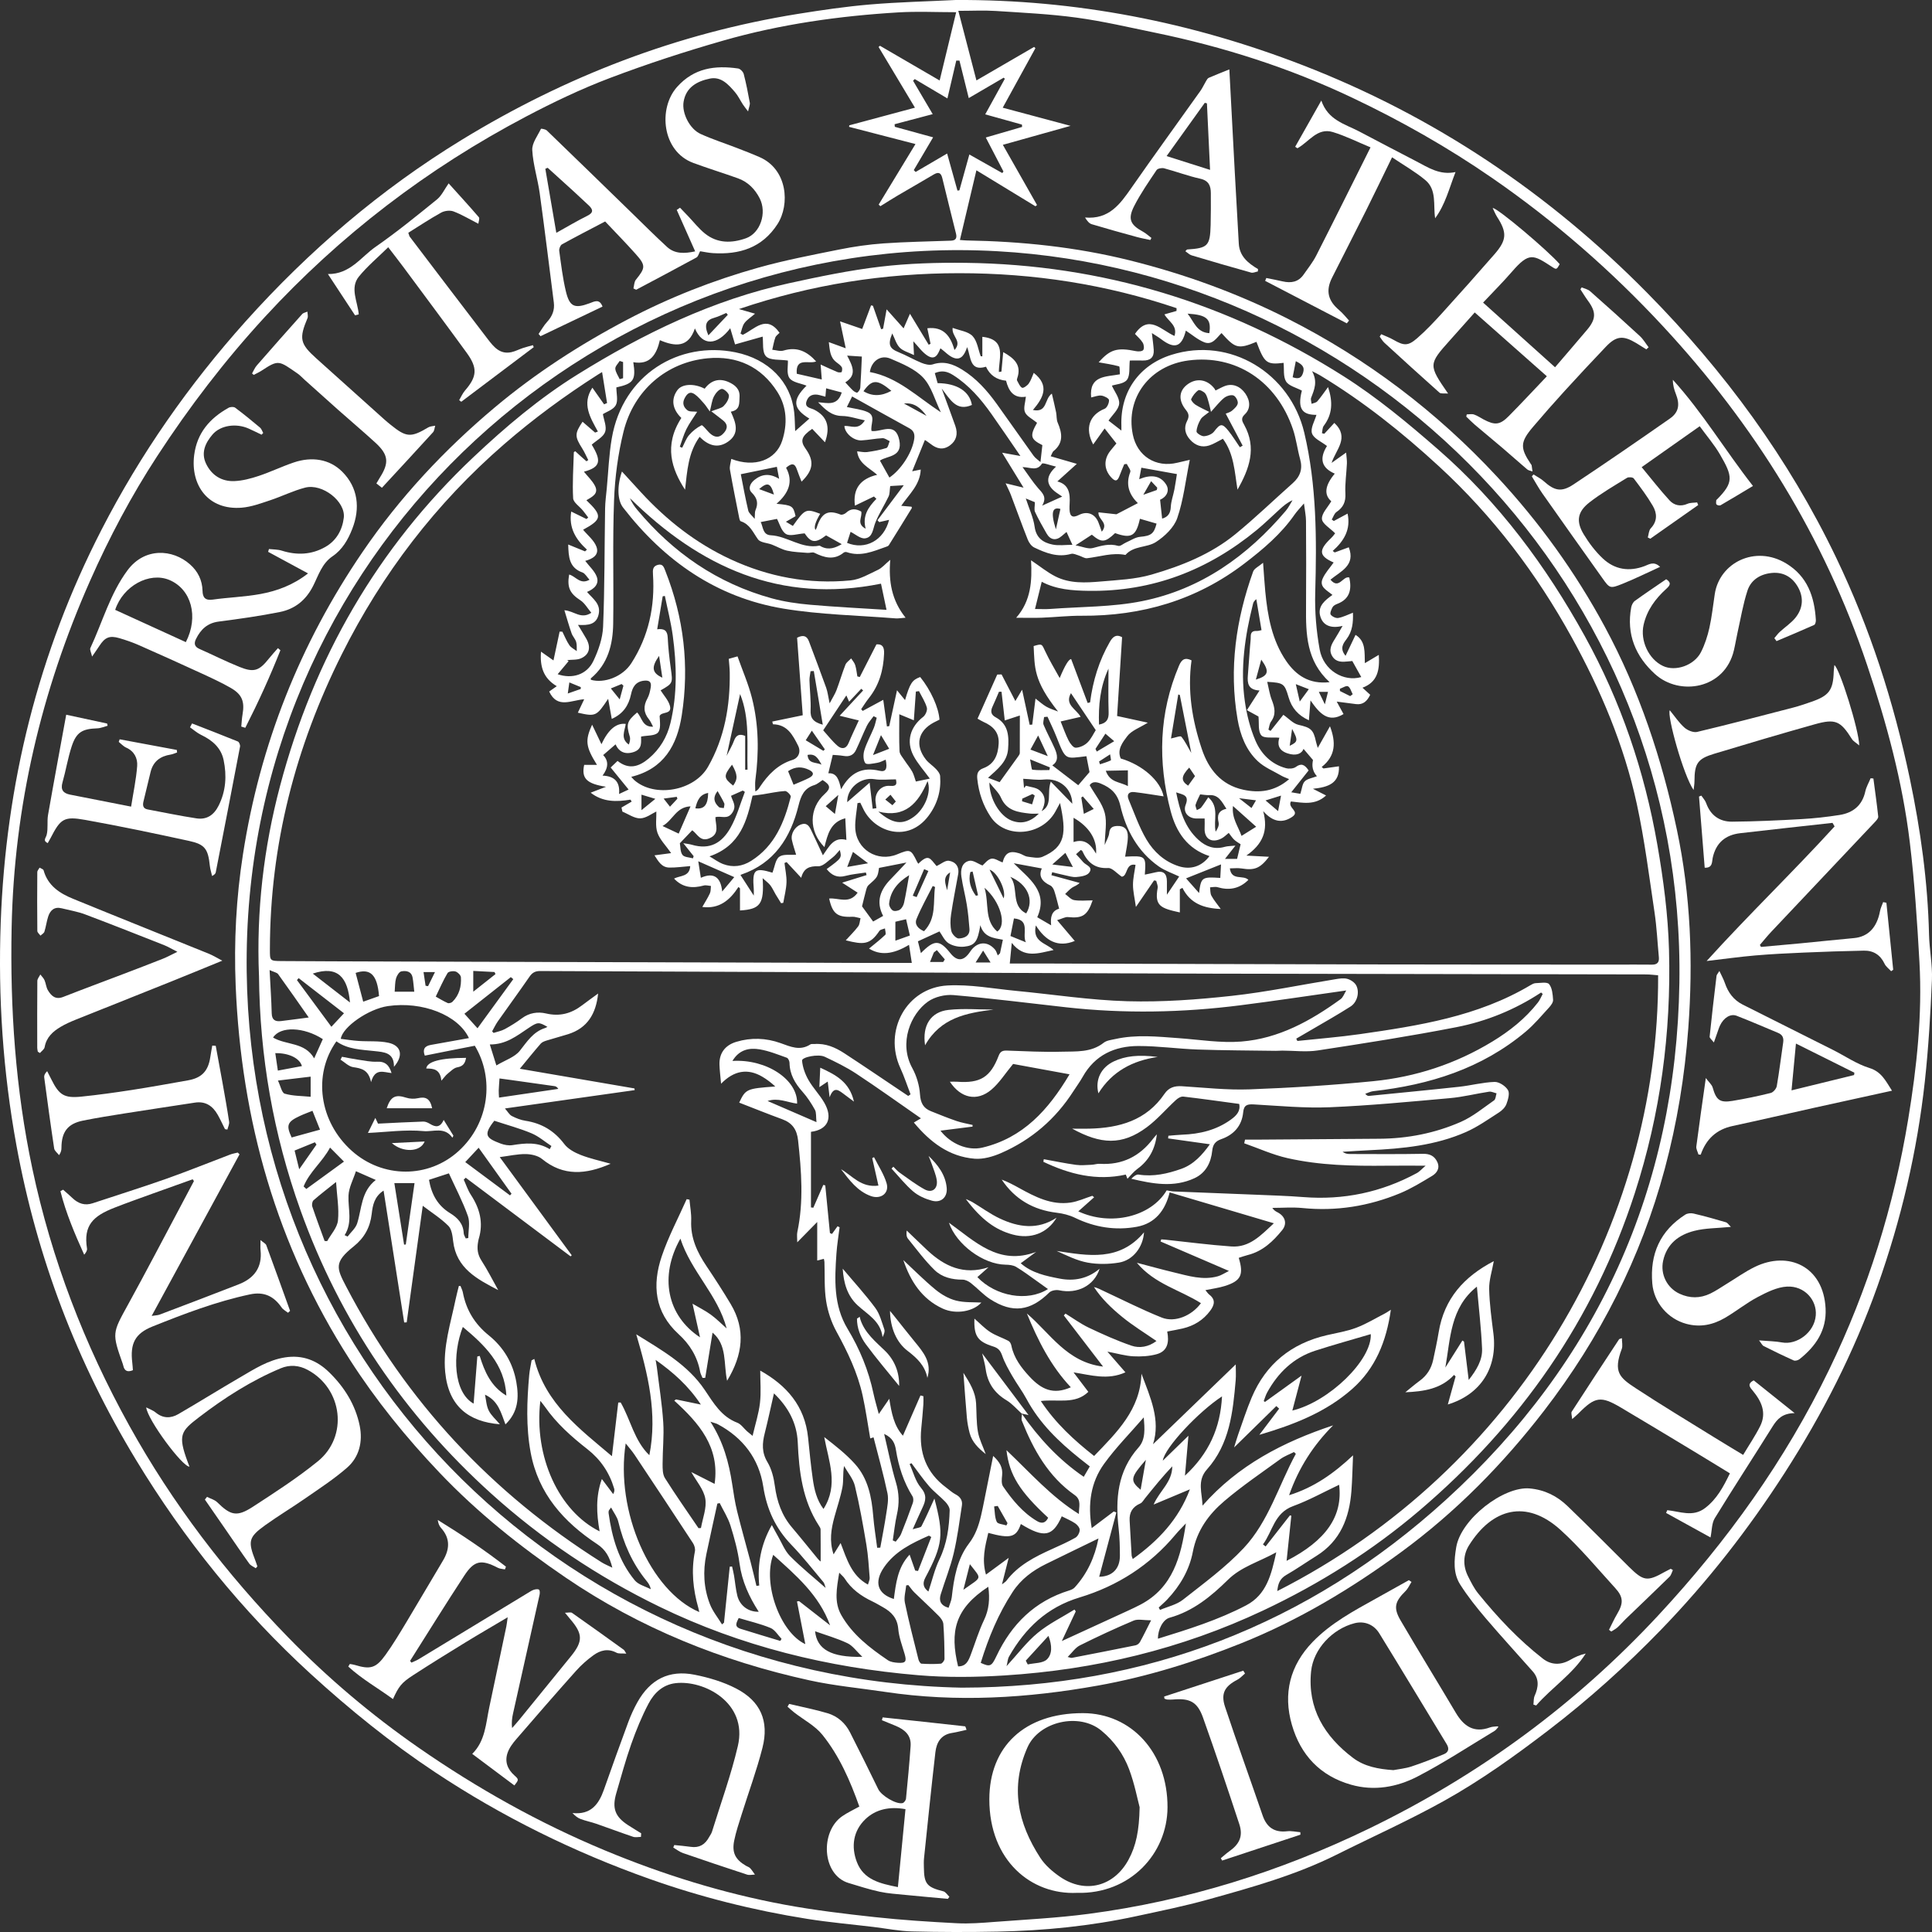 <?xml version="1.0" encoding="UTF-8"?>
<svg id="Livello_2" data-name="Livello 2" xmlns="http://www.w3.org/2000/svg" viewBox="0 0 1048 1048">
  <rect x="0" y="0" width="1048" height="1048" fill="#333333" stroke="none"/>
  <defs>
    <style>
      .cls-1 {
        fill: #fff;
        stroke-width: 0px;
      }
    </style>
  </defs>
  <g id="Livello_1-2" data-name="Livello 1">
    <path class="cls-1" d="M518.38,0c65.06-.34,127.8,11.94,188.23,35.34,71.18,27.56,133.3,69.17,186.97,123.59,41.84,42.43,76.62,89.77,102.43,143.56,18.34,38.23,31.24,78.25,39.94,119.77,5.87,27.99,9.77,56.11,10.44,84.71.19,8.19,1.92,16.4,1.57,24.54-.79,18.42-1.85,36.87-3.86,55.19-4.16,37.99-12.9,74.98-25.7,111.03-12.71,35.79-29.82,69.35-50.33,101.24-19.64,30.53-41.89,59.07-67.11,85.11-18.9,19.51-39.09,37.69-60.74,54.27-18.31,14.03-37.03,27.47-57.14,38.65-18.91,10.51-38.72,19.39-58.09,29.07-22.18,11.08-45.92,17.69-69.63,24.29-12.91,3.6-26.08,6.27-39.19,9.1-24.72,5.34-49.78,7.83-75.03,8.33-15.45.31-30.92.28-46.38-.1-7.01-.17-13.98-1.59-20.97-2.43-11.98-1.44-24.03-2.49-35.94-4.39-29.19-4.65-57.79-11.81-85.65-21.71-41.04-14.57-79.82-33.7-116.15-57.8-24.04-15.95-46.38-34.02-67.64-53.47-37.18-34.02-68.45-72.83-94.6-115.92-32.13-52.94-53.75-109.73-64.9-170.7C1.59,581.23-1.09,540.95.39,500.4c2.74-74.96,20.3-146.17,54.71-213.11,21.14-41.12,47.37-78.6,78.15-112.97,34.4-38.39,73.23-71.56,117.24-98.48,56.39-34.49,117.02-57.81,182.39-68.31,12.96-2.08,25.99-3.99,39.06-5.1,15.44-1.31,30.95-1.66,46.44-2.43ZM518.7,6.62c-10.89,0-21.08-.51-31.2.09-32.21,1.92-64.11,6.4-95.15,15.3-20.76,5.95-41.37,12.67-61.57,20.33-15.54,5.89-30.66,13.12-45.39,20.87-53.5,28.16-100.91,64.35-141.91,108.93-21.56,23.44-40.82,48.62-58.18,75.24-14.05,21.53-26.07,44.23-36.48,67.76-26.47,59.85-41.17,122.33-42.51,187.91-.9,44.04,2.09,87.71,11.23,130.85,10.41,49.17,28.26,95.53,52.61,139.46,23.43,42.28,52.56,80.32,86.2,114.84,21.57,22.13,45.21,42.1,70.61,59.74,31.83,22.1,65.46,40.96,101.36,55.88,31.47,13.07,63.76,23.13,97.2,29.35,16.22,3.01,32.66,4.98,49.07,6.76,14.77,1.61,29.62,2.55,44.45,3.32,6.74.35,13.56-.19,20.31-.71,17.06-1.3,34.19-2.13,51.13-4.37,53.22-7.02,103.84-22.86,152.14-46.26,59.52-28.83,111.95-67.29,156.97-115.73,37.19-40.03,68.74-83.93,92.67-133.35,20.96-43.28,35.07-88.55,42.85-135.83,4.63-28.13,7.69-56.53,6.08-85.12-1.22-21.67-2.63-43.38-5.22-64.92-3.96-32.93-12.63-64.85-23.18-96.25-23.31-69.41-61-130.15-110.66-183.67-27.93-30.1-58.66-56.93-92.44-80.29-24.2-16.74-49.75-31.21-76.28-43.79-34.11-16.18-69.91-27.62-106.9-35.23-14.11-2.9-28.18-6.21-42.43-8.15-14.52-1.98-29.22-2.67-43.86-3.62-6.45-.42-12.94-.07-20.38-.07,3.35,12.88,6.55,25.15,9.82,37.74,10.89-6.32,21.09-12.24,31.29-18.17.24.23.47.46.71.68-5.82,10.6-11.65,21.2-17.74,32.29,12.5,3.35,24.28,6.5,36.81,9.85-12.57,3.52-24.38,6.83-36.74,10.29,6.34,11.17,12.44,21.91,18.54,32.65-.29.23-.57.45-.86.68-10.53-6.41-21.05-12.83-32.02-19.51-3.08,13-5.98,25.25-8.95,37.79,1.72.13,2.58.24,3.45.26,29.88.5,59.45,3.54,88.51,10.77,29.74,7.39,58.43,17.81,85.75,31.62,42.96,21.72,80.84,50.43,113.62,85.72,22.92,24.67,42.52,51.82,58.51,81.48,18.71,34.69,30.99,71.77,39.1,110.17,7.49,35.45,8.83,71.38,6.17,107.54-1.9,25.88-6.07,51.34-12.77,76.32-12.91,48.09-35.12,91.79-65.42,131.13-22.31,28.96-47.83,54.92-77.47,76.67-27.13,19.9-55.69,37.06-87.02,49.6-25.15,10.07-50.88,18.1-77.51,22.87-38.28,6.86-76.79,9.24-115.49,3.44-13.68-2.05-27.54-3.31-41.03-6.27-47.43-10.4-91.9-28.27-132.14-55.66-24.64-16.77-47.86-35.24-68.6-57.05-18.14-19.08-34.51-39.29-48.65-61.31-39.67-61.76-58.86-129.8-61.87-202.88-.98-23.89.29-47.58,3.94-71.09,9.25-59.55,30.88-114.24,64.91-164.12,20.22-29.65,44.49-55.56,71.78-78.45,22.04-18.49,46.25-34.12,71.84-47.57,22.7-11.93,46.4-21.25,70.99-28.16,14.42-4.05,29.2-6.88,43.91-9.84,7.93-1.6,16.01-2.76,24.07-3.33,12.18-.86,24.41-1.03,36.62-1.48,2.6-.1,3.28-1.45,2.68-3.84-2.5-10.02-5-20.04-7.43-30.08-.72-2.97-2.09-3.51-4.72-1.94-6.46,3.86-13.02,7.56-19.5,11.38-3.16,1.86-6.25,3.85-9.37,5.78l-.93-.86c6.48-10.66,12.95-21.32,19.96-32.85-12.35-3.2-24.18-6.27-36.02-9.33.04-.28.09-.56.13-.83,11.74-3.15,23.48-6.31,35.61-9.57-6.93-11.57-13.33-22.25-19.73-32.93.25-.22.5-.43.76-.65,10.48,6.09,20.96,12.19,32.37,18.83,3.09-12.77,6.02-24.86,8.96-37.02ZM521.66,915.46c99.1-.14,187.79-33.76,262.65-101.88,82.38-74.97,124.89-169.18,126.66-280.34,3.41-215.05-167.1-385.73-370.01-396.97-214.78-11.91-404.3,158.18-407.14,380.69-2.76,216.2,166.94,394.15,387.85,398.5ZM520.45,32.87c-.58,0-1.15-.01-1.73-.02-1.55,6.61-3.09,13.23-4.8,20.54-6.32-3.74-12.02-7.12-17.72-10.5-.31.3-.61.61-.92.91,3.52,5.98,7.04,11.96,10.66,18.11-7.24,1.91-13.95,3.69-20.67,5.47.04.47.08.94.12,1.41,6.81,1.87,13.61,3.74,20.77,5.7-3.77,6.39-7.13,12.09-10.49,17.79.34.33.67.67,1.01,1,5.58-3.27,11.16-6.54,17.08-10,1.98,7.1,3.79,13.6,5.6,20.1.35-.04.7-.08,1.05-.12,1.79-6.45,3.58-12.89,5.41-19.46,6.29,3.55,12.08,6.81,17.87,10.08.21-.29.42-.58.62-.87-3.08-5.93-6.17-11.86-9.58-18.42,7.08-2.07,13.39-3.9,19.7-5.74-.03-.42-.06-.85-.09-1.27-6.55-1.82-13.09-3.65-19.92-5.55,3.62-6.56,7.13-12.93,10.64-19.3l-.62-.6c-6.23,3.64-12.46,7.28-18.95,11.07-1.81-7.32-3.43-13.83-5.04-20.34Z"/>
    <path class="cls-1" d="M152.1,352.73c-5.66,14.35-12.06,28.34-19.04,42.06-.73-.22-1.46-.44-2.18-.66.22-2.18.3-4.39.68-6.55,1.23-6.98-.21-10.89-6.4-14.43-5.23-3-10.74-5.52-16.23-8.05-11.12-5.12-22.27-10.16-33.47-15.09-3.49-1.54-7.13-2.81-10.8-3.87-5.27-1.53-7.77-.41-10.76,4.22-1.03,1.6-2.15,3.15-3.95,5.78-.49-2.23-1.36-3.72-.94-4.6,6.61-14.13,10.71-29.49,20.18-42.22,9.27-12.47,24.45-11.53,33.86-3.19,4.28,3.79,6.66,8.55,6.81,14.38.08,3.52,1.41,5.33,5.53,4.74,8.61-1.22,17.37-1.46,25.9-3.04,8.95-1.66,17.55-4.75,25.8-11.17-7.71-4.17-14.68-7.94-21.65-11.71.15-.51.3-1.02.45-1.52,2.34.27,4.78.19,6.99.89,8.17,2.57,16.08,2.24,23.55-2,6.05-3.43,9.24-9.22,10.05-15.83,1.09-8.83-11.61-18.8-21-16.36-6.52,1.69-12.66,4.78-19.08,6.9-4.99,1.65-10.09,3.55-15.26,3.97-18.28,1.5-27.87-12.24-25.82-28.49,1.53-12.09,8.52-20.04,18.69-25.71.93-.52,2.77-.61,3.54-.04,4.61,3.44,9.07,7.09,13.48,10.79.82.69,1.17,1.93,1.74,2.92-.3.31-.6.63-.89.94-2.31-1.1-4.6-2.24-6.93-3.29-6.94-3.12-15.43-1.77-19.66,3.17-3.98,4.65-6.35,9.93-3.51,15.87,2.98,6.23,8.41,9.69,15.31,9.42,4.47-.18,9.01-1.39,13.29-2.82,6.42-2.14,12.56-5.12,18.98-7.29,9.67-3.28,19.39-1.94,26.37,5.11,8.41,8.5,9.79,19.56,5.35,30.91-2.28,5.84-5.37,11.26-10.71,14.87-5.76,3.9-7.66,10.41-10.5,16.04-3.96,7.84-9.93,12.56-18.07,14.19-10.97,2.19-22.07,3.76-33.17,5.19-6.17.79-9.78,4.29-12.33,9.46-1.15,2.34-.87,4.16,1.83,5.35,7.28,3.22,14.4,6.82,21.77,9.79,7.87,3.17,10.67,2.13,15.97-4.54,1.55-1.95,3.25-3.77,4.89-5.65.46.39.92.79,1.38,1.18ZM100.81,348.32c7.08-13.81,2.99-28.68-8.9-33.7-10.87-4.58-25.17,3.2-29.43,16.19,12.77,5.83,25.56,11.67,38.33,17.51Z"/>
    <path class="cls-1" d="M377.08,136.34c-3.49-7.85-6.74-15.16-9.98-22.46l1.77-1.21c1.46,1.52,2.93,3.04,4.38,4.57,3.03,3.17,5.76,6.73,9.15,9.45,6.75,5.4,14.5,5.31,22.25,2.55,7.78-2.77,11.49-13.77,7.42-21.69-2.57-5.01-6.4-8.9-11.79-10.83-8.04-2.88-16.22-5.38-24.23-8.35-16.99-6.29-19.16-29.58-8.77-41.21,9.18-10.28,20.56-11.81,33.09-10.01,1.17.17,2.73,1.77,3.05,2.98,1.34,5.13,2.36,10.35,3.3,15.58.2,1.12-.44,2.39-.93,4.73-1.49-1.99-2.21-2.85-2.82-3.79-1.45-2.23-2.59-4.7-4.3-6.69-3.57-4.15-7.52-8.58-13.62-7.33-6.88,1.42-12.96,4.68-14.25,12.63-1,6.19,3.37,14.75,9.23,17.4,6.42,2.91,13.18,5.08,19.77,7.63,4.12,1.59,8.24,3.18,12.29,4.96,15.11,6.64,16.51,25.69,9.64,36.34-8.29,12.86-20.66,16.63-35.09,15.71-2.34-.15-4.65-.68-6.88-1.02-.68,1.23-1.02,2.88-1.98,3.4-10.85,5.93-21.79,11.69-32.7,17.49-.49-.24-.99-.47-1.48-.71.41-1.59.38-3.54,1.32-4.71,5.23-6.48,5.45-7.74-.06-13.93-5.38-6.05-11.07-11.82-16.6-17.69-8.09,4.25-15.82,8.21-23.42,12.41-.9.5-1.64,2.4-1.49,3.52,1,7.29,1.87,14.64,3.56,21.79,2.03,8.59,4.71,9.71,12.98,6.62,2.63-.98,5.28-2.55,6.95,1.83-11.2,5.35-22.41,10.7-33.63,16.06-.35-.4-.71-.81-1.06-1.21,1.53-2.2,2.83-4.61,4.63-6.56,2.79-3.03,4.16-6.38,3.64-10.48-2.53-19.75-4.93-39.53-7.65-59.25-1.09-7.86-3.62-15.59-4.05-23.45-.21-3.77,2.91-7.75,4.72-11.53.09-.19,2.46.19,3.19.9,15.3,14.75,30.52,29.59,45.76,44.41,6.44,6.26,12.78,12.63,19.4,18.71,4.32,3.97,9.62,3.66,15.29,2.45ZM301.77,126.3c5.99-3.33,11.3-6.51,16.83-9.25,3.45-1.71,3.12-3.4.79-5.61-2.66-2.52-5.35-5.03-8.06-7.5-4.74-4.32-9.5-8.62-14.25-12.93-.42.18-.85.37-1.27.55,1.95,11.36,3.9,22.73,5.96,34.74Z"/>
    <path class="cls-1" d="M275.35,877.3c-8.23,4.89-15.62,9.16-22.89,13.62-9.56,5.86-19.1,11.76-28.5,17.87-6.27,4.07-7.71,6.09-10.8,12.87-8.11-5.95-16.89-10.88-24.24-17.65.28-.47.56-.93.84-1.4.89.17,1.81.25,2.68.52,8.44,2.57,11.46,1.82,16.68-5.45,4.12-5.74,7.77-11.84,11.42-17.91,6.63-10.99,13.05-22.1,19.66-33.09,3.76-6.24,4.17-12.14-.97-17.87-.95-1.06-1.52-2.47-1.77-4.32,12.78,7.87,25.19,16.16,36.99,25.33-.18.49-.36.99-.55,1.48-1.28-.27-2.7-.28-3.82-.86-8.97-4.64-12.77-4.09-18.23,4.23-10.02,15.28-19.63,30.82-29.41,46.26.24.32.49.63.73.95,1.31-.61,2.69-1.1,3.92-1.85,19.81-11.99,39.59-24.02,59.39-36.03,1.01-.61,2.01-1.3,3.12-1.65.88-.28,2.21-.49,2.78-.04.51.41.51,1.83.32,2.71-4.76,21.45-9.59,42.89-14.38,64.34-.56,2.5-.92,5.05-.52,7.99,1.32-1.52,2.68-3.01,3.95-4.57,9.33-11.44,18.65-22.89,27.96-34.36,6.6-8.13,6.5-12.14-.4-20.15-.77-.89-1.5-1.81-2.84-3.45,1.74,0,3.11-.44,3.83.07,9.42,6.6,18.76,13.33,28.1,20.05.32.23.47.7,1.34,2.05-2.3-.18-4.1.16-5.36-.51-4.57-2.43-8.74-1.3-12.46,1.38-3.44,2.48-6.69,5.38-9.51,8.54-10.92,12.23-21.68,24.6-32.38,37.02-1.9,2.2-3.78,4.71-4.7,7.4-1.63,4.75-.08,8.88,3.77,12.29,2.46,2.18,2.28,2.38-.07,5.39-7.5-5.61-15-11.23-22.87-17.12,7.13-7.06,7.37-16.48,9.26-25.31,3.11-14.56,6.16-29.14,9.22-43.72.27-1.28.39-2.59.75-5.04Z"/>
    <path class="cls-1" d="M893.01,189.48c-1.83-1.14-3.65-2.31-5.51-3.42-7.11-4.24-10.79-3.87-16.43,2.05-7.53,7.91-15,15.9-22.35,23.97-5.87,6.44-11.63,12.98-17.27,19.63-6.85,8.09-6.94,11.26-1.09,19.96.16.24.42.48.47.74.19,1.11.32,2.22.47,3.34-.98-.37-2.16-.51-2.91-1.15-4.4-3.71-8.66-7.59-13.04-11.32-5.05-4.31-10.2-8.52-15.26-12.82-1.65-1.41-3.16-2.98-4.73-4.48.09-.4.19-.8.28-1.2,1.33,0,2.77-.33,3.97.08,1.79.61,3.41,1.74,5.1,2.64,6.17,3.28,8.9,3.08,13.73-1.81,6.95-7.02,13.67-14.27,20.64-21.58-13.13-11.62-25.94-22.95-39.12-34.62-4.23,4.75-8.5,9.55-12.78,14.34-.2.22-.4.44-.59.66-11.8,13.19-11.82,13.44-1.08,28.99-2.15-.19-3.89.21-4.67-.48-10.05-8.93-19.98-17.99-29.88-27.07-1.02-.93-1.71-2.22-2.55-3.34l.82-1.3c2.21.99,4.53,1.81,6.62,3.02,5.61,3.23,7.87,3.49,12.77-.75,4.89-4.23,9.36-9,13.72-13.8,9.53-10.5,18.95-21.1,28.28-31.79,6.79-7.77,6.94-11.82,1.47-20.32-.94-1.46-1.57-3.12-2.41-4.82,2.63-.06,30.12,23.21,36.37,30.47-1.69,2.99-1.73,3.04-4.18,1.45-10.17-6.63-12.37-8.17-21.77,2.7-4.82,5.57-10.05,10.78-15.6,16.69,13.12,11.79,26.01,23.37,39.03,35.08,5.89-6.88,11.66-13.55,17.34-20.28,4.98-5.89,5.02-9.68.51-15.8-1.46-1.99-2.73-4.12-4.09-6.18.23-.36.46-.72.69-1.08,1.54.68,3.36,1.03,4.56,2.09,9.08,8.02,18.09,16.11,26.99,24.33,1.86,1.72,3.18,4.04,4.75,6.08-.42.38-.84.75-1.26,1.13Z"/>
    <path class="cls-1" d="M765.65,858.12c-1.06,1.65-1.86,3.57-3.22,4.92-5.78,5.69-6.72,9.08-2.7,15.94,9.83,16.8,20.04,33.38,29.97,50.12,4.31,7.27,9.83,11.12,18.54,7.92,1.21-.45,2.6-.41,3.91-.58.12-.02.26.09.7.25-.75.8-1.3,1.71-2.11,2.2-13.88,8.36-27.46,17.32-41.81,24.76-11.12,5.77-23.51,8.02-36.06,4.45-16.71-4.75-27.34-16.04-32.09-32.47-4.89-16.94-1.06-32.19,11.23-44.95,9.87-10.23,22.3-16.85,34.56-23.67,5.89-3.28,11.78-6.58,17.67-9.87.47.32.95.65,1.42.97ZM755.84,960.19c2.92-.56,6.47-.88,9.76-1.96,5.97-1.97,11.84-4.28,17.65-6.69,2.4-1,3.04-2.88,1.51-5.41-12.2-20.02-24.25-40.14-36.55-60.1-3.11-5.05-8.34-6.82-13.4-5.54-11.9,3.02-22.35,13.87-23.61,26.07-2.08,20.15,7.27,35.33,22.78,47.03,6.11,4.61,13.65,6.05,21.87,6.6Z"/>
    <path class="cls-1" d="M478.81,931.59c14.88,1.59,29.77,3.17,44.64,4.84.33.04.54,1.19.84,1.9-2.77.6-5.3,1.29-7.87,1.69-6.01.93-8.41,5.19-9.02,10.44-2.22,19.19-4.17,38.41-6.18,57.62-.17,1.61-.09,3.25-.07,4.87.1,8.99,1.64,10.74,10.55,12.98,1.26.32,2.2,1.95,3.28,2.97-.27.37-.54.75-.82,1.12-7.68-.71-15.37-1.37-23.05-2.14-4.66-.47-9.37-.74-13.92-1.73-5.72-1.24-11.33-3.05-16.94-4.75-14.45-4.38-15.51-27.83-3.39-36.21,2.88-1.99,6.11-3.47,9.28-5.24-4.94-13.94-10.8-27.39-19.98-38.85-3.99-4.98-10.2-8.18-15.38-12.22-1.24-.97-2.39-2.06-3.59-3.1l.88-1.5c6.97,1.66,14.04,3.01,20.89,5.06,5.39,1.62,9.56,5.29,12.14,10.39,5.19,10.24,10.31,20.52,15.33,30.85,1.65,3.39,9.63,8.31,13.16,7.5.79-.18,1.77-1.52,1.86-2.41.94-9.53,1.84-19.06,2.51-28.61.4-5.74-3.19-8.85-8.03-10.86-2.51-1.04-5.03-2.06-7.55-3.09l.42-1.54ZM487.06,1023.64c1.38-14.23,2.73-28.08,4.11-42.27-8.65-1.58-16.11.08-21.7,5.39-6.64,6.31-7.92,14.89-4.63,23.39,3.7,9.56,12.56,11.57,22.22,13.49Z"/>
    <path class="cls-1" d="M584.27,1026.76c-24.75,1.22-47.64-17.4-47.61-50.76.03-28.44,18.92-46.75,50.75-46.72,26.3.03,46.03,21.4,45.9,51.12-.11,25.13-20.32,47.11-49.03,46.37ZM618.19,980.34c-1.15-4.28-2.75-12.71-5.71-20.62-3.06-8.17-8.14-15.26-15.06-20.97-12.09-9.99-33.88-4.94-40.08,9.11-9.53,21.6-5.21,41.17,6.94,59.86,2.65,4.07,6.68,7.57,10.74,10.35,13.64,9.34,29.22,5.3,37.12-9.25,4.1-7.55,5.8-15.71,6.04-28.47Z"/>
    <path class="cls-1" d="M129.95,626.12c-15.75,28.97-31.5,57.94-47.68,87.69,2.15-.34,3.33-.33,4.36-.72,14.33-5.44,28.66-10.85,42.93-16.44,8.32-3.26,12.77-9.17,11.77-18.49-.15-1.41-.02-2.86-.02-5.5,1.63,1.41,2.81,1.93,3.13,2.78,4.37,11.85,8.63,23.74,12.91,35.62l-1.12,1.04c-1.16-.93-2.62-1.65-3.44-2.82-4.26-6.16-9.51-8.79-17.3-7.13-18.24,3.89-35.55,10.51-52.76,17.4-9.57,3.83-12.22,9.32-10.97,19.7.16,1.3.22,2.6.33,4-2.91,1.21-4.61.44-5.24-2.53-.06-.29-.14-.58-.24-.85-5.93-16.76-5.72-16.65,2.81-32.15,9.89-17.97,19.36-36.16,29-54.26,2.27-4.26,4.52-8.54,6.78-12.8-.23-.32-.47-.64-.7-.96-7.4,2.64-14.8,5.26-22.19,7.94-6.79,2.46-13.6,4.87-20.33,7.51-11.45,4.48-16.82,9.52-14.78,22.11.17,1.05-.6,2.26-1.53,3.35-5.16-11.39-9.92-22.63-12.9-34.48.49-.26.97-.53,1.46-.79,1.7,1.52,3.44,3,5.09,4.56,3.14,2.98,6.68,4.21,10.94,2.8,13.28-4.41,26.65-8.58,39.84-13.24,11.65-4.12,23.12-8.78,34.68-13.16,1.34-.51,2.78-.74,4.17-1.1.33.32.65.63.98.95Z"/>
    <path class="cls-1" d="M994.05,446.36c-16.7,1.86-33.4,3.65-50.09,5.6-8.03.94-13.16,5.21-14.93,13.43-.43,2.01.09,5.51-4.33,5.29-1.03-12.87-2.05-25.74-3.08-38.61.42-.16.84-.33,1.26-.49.88,1.33,2.07,2.54,2.59,4,2.36,6.7,7.32,10.18,14.07,10.13,12.53-.1,25.07-.69,37.59-1.39,6.91-.39,13.83-1.16,20.67-2.23,7.32-1.15,12.36-5.13,14.03-12.82.54-2.47,1.91-4.76,2.89-7.13.5.05.99.11,1.49.16.9,6.88,1.89,13.75,2.62,20.64.1.9-.96,2.07-1.73,2.89-18.74,19.87-37.52,39.7-56.26,59.57-2.17,2.3-4.15,4.77-6.21,7.17.2.36.41.72.61,1.08,7.12-.65,14.25-1.26,21.37-1.94,9.67-.93,19.34-1.97,29.01-2.85,7.7-.7,12.51-5.65,14.19-14.68.31-1.66,1.12-3.23,1.7-4.84.58.12,1.17.24,1.75.36,1.23,12.11,2.46,24.22,3.69,36.33-.37.26-.75.53-1.12.79-1.21-1.33-2.83-2.47-3.56-4.03-2.29-4.85-6.08-7.22-11.24-7.12-10.89.21-21.77.58-32.65,1.05-8.79.38-17.58.8-26.34,1.56-8.25.71-16.46,1.87-26.29,3.01,23.08-25.46,47.06-48.49,69.41-73.01-.37-.63-.74-1.27-1.11-1.9Z"/>
    <path class="cls-1" d="M831.84,257.36c1.85,1.2,3.9,2.18,5.53,3.64,5.86,5.25,9.61,6.14,16.21,1.75,17.57-11.66,34.94-23.63,52.23-35.7,4.88-3.41,5.51-7.58,3.26-13.33-.93-2.37-1.65-4.82-1.64-7.71,16.2,17.83,28.47,38.48,43.46,57.6-5.81,3.48-11.67,7.04-17.6,10.47-.51.29-1.77.02-2.17-.44-.4-.45-.19-1.47-.15-2.24.01-.23.36-.45.57-.66,8.92-9.08,8.42-12.26,1.46-24.21-3.09-5.31-7.17-10.04-11.01-15.32-10.58,7.45-20.63,14.54-31.48,22.19,5.12,6.17,9.89,12.33,15.13,18.04,2.45,2.67,5.91,3.51,9.69,1.86,1.57-.69,3.5-.54,5.27-.77.19.48.38.95.58,1.43-8.67,6.09-17.33,12.18-26,18.27-.45-.23-.9-.45-1.35-.68.51-1.69.54-3.83,1.62-4.97,3.7-3.92,3.44-8.2,1.08-12.22-3.04-5.19-6.68-10.04-10.32-14.84-.52-.68-2.8-.85-3.68-.3-6.89,4.26-13.97,8.34-20.34,13.3-6.55,5.1-7.37,10.29-3.11,17.33,2.88,4.75,6.35,9.34,10.38,13.12,6.43,6.01,14.22,7.26,22.61,4.11,2.48-.93,5.05-2.84,8.43.41-7.11,3.23-13.75,6.55-20.62,9.29-6.55,2.61-6.73,2.39-10.73-3.23-10.88-15.27-21.73-30.56-32.52-45.9-2.08-2.96-3.81-6.17-5.7-9.26.31-.34.61-.68.92-1.03Z"/>
    <path class="cls-1" d="M907.44,851.67c-.59,1.23-.91,2.74-1.82,3.63-7.91,7.75-15.94,15.38-23.92,23.07-1.49,1.43-2.8,3.05-4.34,4.43-.99.88-2.23,1.48-3.35,2.21l-1.22-.93c1.48-2.9,2.81-5.9,4.47-8.69,3.37-5.68,3.4-9.03-1.07-13.93-9.75-10.69-19.04-21.92-29.73-31.6-18.55-16.78-37.05-11.63-49.56,8.33-3.31,5.28-3.41,11.28-.51,16.98,1.6,3.15,3.19,6.4,5.39,9.12,10.52,12.99,21.92,25.16,35.17,35.46,4.49,3.5,9.71,3.57,14.8.63,2.57-1.49,5.29-2.71,8.42-3.42-7.19,11.26-18.37,18.4-26.89,28.17-.5-.16-1-.33-1.49-.49.2-1.61.05-3.38.68-4.79,2.08-4.67,2.56-9.1-1.06-13.21-8.49-9.61-17.18-19.06-25.49-28.82-4.95-5.82-9.77-11.86-13.86-18.3-3.89-6.13-3.32-13.2-2.15-20.21,2.56-15.36,25.72-33.21,39.89-31.91,8.17.75,14.79,4.12,20.4,9.48,11.31,10.81,22.24,22.02,33.38,33.01,8,7.9,9.96,8.12,19.63,2.67,1-.56,2.04-1.06,3.06-1.58.39.23.79.47,1.18.7Z"/>
    <path class="cls-1" d="M104.18,392.43c8.3,3.24,16.62,6.42,24.87,9.8.67.28,1.32,1.9,1.16,2.74-4.32,22.76-8.74,45.49-13.18,68.23-.13.66-.61,1.25-1.98,1.98-.42-1.87-1.03-3.71-1.23-5.6-.96-9.04-2.61-11.55-11.26-13.43-18.72-4.07-37.49-8.02-56.34-11.4-11.55-2.07-13.4-.63-18.78,9.84-.47.91-1,1.79-1.55,2.76-2.8-1.37-1.04-2.65-.57-4.52.87-3.43.12-7.24.74-10.77,3.12-17.87,6.45-35.7,9.86-54.36,7.4,1.6,14.8,3.19,22.19,4.78.09.4.17.81.26,1.21-1.87.49-3.72,1.33-5.6,1.39-8.14.28-11.34,2.08-13.87,9.75-2.11,6.41-3.17,13.15-5.02,19.65-1.14,4.02.52,5.84,4.11,6.56,10.83,2.17,21.68,4.26,33.13,6.51,1.18-7.54,2.75-14.75,3.29-22.03.31-4.15-1.54-8.03-5.98-9.99-1.5-.66-2.69-2.05-4.02-3.1.17-.47.33-.93.5-1.4,10.33,1.92,20.66,3.85,31,5.77.05.46.11.91.16,1.37-1.17.39-2.3.96-3.5,1.14-5.66.88-9.51,3.75-10.9,9.5-1.28,5.3-2.6,10.59-3.84,15.9-.48,2.03-.37,3.87,2.26,4.36,8.83,1.64,17.63,3.51,26.5,4.85,5.56.84,9.46-1.8,12.03-6.96,3.95-7.94,4.43-16.2,2.7-24.6-1.38-6.73-6.14-10.82-12.18-13.7-2.18-1.05-4.05-2.74-6.07-4.14.37-.69.74-1.38,1.1-2.08Z"/>
    <path class="cls-1" d="M666.85,37.67c.99,18.71,1.95,37.12,2.94,55.53.7,12.96,1.49,25.92,2.18,38.89.37,6.9,5.01,10.66,10.44,13.88-.03.42-.06.84-.09,1.27-1.22.23-2.57.93-3.65.63-10.78-3-21.53-6.14-32.25-9.35-1.22-.36-2.22-1.43-3.44-2.26.65-.61.82-.92,1.02-.93,11.19-.73,12.4-1.94,12.7-13.28.15-5.74.13-11.49.11-17.23-.01-4.01-1.11-6.86-5.82-7.9-6.6-1.46-12.98-3.88-19.52-5.63-1.24-.33-3.51.09-4.1.97-4.26,6.36-8.66,12.69-12.13,19.48-3.61,7.06-2.11,10.2,4.7,13.9,1.67.91,3.11,2.27,4.65,3.42-.2.37-.39.74-.59,1.12-2.38-.52-4.79-.93-7.14-1.57-8.24-2.26-16.48-4.53-24.66-6.99-1.39-.42-2.49-1.79-3.63-3.64,12.99,1.15,18.99-7.22,25.09-15.98,12.31-17.68,24.99-35.1,37.47-52.66,1.18-1.66,2.01-3.56,3.06-5.31.41-.68.85-1.54,1.5-1.82,3.46-1.52,7-2.88,11.15-4.56ZM654.68,56.06c-.38-.1-.77-.19-1.15-.29-6.73,9.38-13.45,18.76-20.72,28.9,8.19,2.6,15.55,4.93,23.58,7.48-.59-12.5-1.14-24.29-1.7-36.09Z"/>
    <path class="cls-1" d="M102.77,795.58c-3.88.02-22.79-25.5-23.46-32.15,1.99,1.05,3.77,1.63,5.11,2.75,3.95,3.3,8.2,3.28,12.29.91,11.23-6.51,22.23-13.39,33.45-19.91,7.74-4.5,15.26-9.44,24.49-10.87,9.46-1.46,17.24,1.6,23.8,7.98,8.31,8.08,14.37,17.71,16.68,29.16,1.72,8.56-.22,16.89-6.88,22.7-7.06,6.17-15.02,11.32-22.75,16.7-7.14,4.97-14.63,9.44-21.69,14.52-8.96,6.45-9.4,8.66-5.32,19.07.42,1.06.75,2.16,1.12,3.24-.29.33-.59.67-.88,1-1.2-.83-2.73-1.42-3.53-2.53-4.21-5.85-8.24-11.85-12.34-17.78-3.9-5.65-7.81-11.29-11.72-16.94.38-.49.76-.98,1.15-1.46,1.86.95,4.11,1.51,5.53,2.91,7.3,7.19,10.68,8.09,19.35,2.46,11.99-7.79,24.07-15.61,35.16-24.59,16.76-13.55,13.57-39.53-5.5-49.7-4.62-2.46-9.59-2.9-14.52-.84-16.04,6.7-30.6,16.05-44.3,26.53-9.94,7.6-11.65,9.61-6.17,24.37.3.8.6,1.59.93,2.45Z"/>
    <path class="cls-1" d="M1026.3,591.64c-14.43,3.17-28.24,6.17-42.04,9.23-14.82,3.29-29.6,6.73-44.44,9.92-8.71,1.87-14.35,7.06-17.28,15.56-.41-.04-.81-.07-1.22-.11-.41-1.46-1.34-2.98-1.16-4.36,1.53-11.84,3.25-23.65,5.15-37.1,1.66,2.25,3.26,3.55,3.72,5.17,1.93,6.75,3.84,8.36,10.73,7.22,6.97-1.15,13.91-2.59,20.76-4.3,1.36-.34,3.03-2.29,3.28-3.73,1.37-7.84,2.29-15.77,3.47-23.64.39-2.56-.39-4.24-2.8-5.23-7.48-3.09-14.9-6.35-22.45-9.27-3.33-1.29-7.03,1.08-9.02,5.28-.63,1.33-1.04,2.76-1.54,4.14-.49,1.37-.96,2.74-1.78,5.07-1.09-1.45-2.38-2.38-2.3-3.17,1.12-11,2.42-21.99,3.74-32.97.08-.66.72-1.26,1.55-2.65,1.16,2.51,2.28,4.49,3,6.61,1.75,5.12,4.75,9.16,9.62,11.62,16.32,8.22,32.67,16.37,48.99,24.59,6.58,3.31,12.82,7.66,19.75,9.8,6.51,2.01,8.77,6.87,12.26,12.31ZM974.2,566.07c-.83,8.77-1.58,16.72-2.4,25.39,12.23-3,23.09-5.66,33.94-8.31.05-.43.1-.85.15-1.28-10.22-5.09-20.44-10.19-31.69-15.79Z"/>
    <path class="cls-1" d="M347.69,996.42c-1.42,0-2.97.37-4.25-.06-6.7-2.25-13.31-4.76-19.99-7.07-2.78-.96-5.69-1.54-8.45-2.56-1.61-.59-3.02-1.72-4.47-3.26,10,1.06,14.26-4.74,17.06-12.67,4.31-12.23,8.69-24.44,13.2-36.61,1.38-3.72,3.04-7.38,4.97-10.84,6.93-12.39,17.16-17.66,31.03-14.9,7.69,1.53,15.52,3.85,22.45,7.43,13.31,6.86,18.06,17.68,14.34,32.24-3.13,12.26-7.55,24.19-11.34,36.28-1.45,4.64-3.02,9.27-3.98,14.02-1.33,6.56.64,10.3,6.38,13.65.76.45,1.71.71,2.28,1.32.98,1.04,1.74,2.3,2.59,3.47-1.44.02-3,.42-4.29,0-11.62-3.8-23.22-7.69-34.77-11.69-1.87-.65-3.5-1.97-5.24-2.99.18-.45.36-.9.54-1.35,2.99.32,6,.54,8.97.98,4.55.67,7.69-1.22,9.83-5.12.57-1.03,1.33-2.01,1.67-3.11,4.78-15.47,10.35-30.76,14.03-46.49,5.5-23.5-18.42-35.92-33.87-34.06-6.94.83-11.6,5.4-14.59,11.09-3.69,7.01-6.72,14.42-9.36,21.9-3.09,8.75-5.51,17.74-8.12,26.65-2.4,8.22-.67,12.8,6.42,17.39,2.33,1.51,4.71,2.93,7.07,4.4-.04.65-.08,1.3-.12,1.95Z"/>
    <path class="cls-1" d="M96.22,516.31c-3.23-1.65-5.11-2.81-7.13-3.6-14.26-5.62-28.51-11.28-42.86-16.68-4.1-1.54-8.51-2.27-12.8-3.34-3.97-.98-6.21,1.08-7.32,4.56-.85,2.66-1.18,5.48-2.02,8.14-.27.85-1.41,1.43-2.15,2.13-.59-.84-1.68-1.68-1.69-2.53-.12-10.64-.1-21.28-.02-31.92,0-.81.82-1.62,1.26-2.43.74.48,1.98.82,2.16,1.45,2.29,8.32,8.69,12.47,15.94,15.44,24.56,10.06,49.21,19.89,73.8,29.86,2.11.86,4.07,2.09,7.19,3.72-10.07,4.11-18.95,7.8-27.86,11.37-17.24,6.92-34.52,13.75-51.76,20.68-2.73,1.1-5.45,2.31-7.98,3.8-4.29,2.53-7.83,5.7-8.76,11.06-.2,1.17-1.67,2.13-2.55,3.18-.38-.23-.77-.46-1.15-.7-.11-.68-.32-1.36-.32-2.04-.02-12.12-.06-24.24.05-36.36.01-1.17,1.06-2.33,1.62-3.5.78,1.02,1.78,1.95,2.28,3.1.76,1.74.87,3.81,1.81,5.41,1.82,3.06,4.11,5.32,8.31,3.67,10.69-4.19,21.46-8.17,32.18-12.26,7.3-2.78,14.6-5.57,21.87-8.45,2.28-.9,4.44-2.1,7.9-3.77Z"/>
    <path class="cls-1" d="M938.93,665.51c-7.49.75-13.93.63-19.93,2.18-8.35,2.14-14.85,6.98-16.86,16.27-1.56,7.24,2.09,14.65,8.9,17.81,5.61,2.6,11.15,2.55,16.6-.03,3.05-1.44,5.85-3.41,8.74-5.17,5.16-3.13,10.09-6.7,15.49-9.33,18.25-8.91,37.27-.32,38.41,22.5.59,11.88-5.29,20.5-14.13,27.52-.78.62-2.34,1.06-3.15.7-5.5-2.45-10.92-5.09-16.31-7.8-.79-.4-1.23-1.47-2.51-3.08,4.82.41,8.74.43,12.53,1.13,7.71,1.43,17.47-5.13,18.25-14.7.68-8.33-6.17-16.06-15.54-15.61-5.42.26-10.98,3.05-15.97,5.68-6.23,3.29-11.79,7.84-17.91,11.38-6.43,3.71-13.32,5.18-20.84,3.14-10-2.71-17.54-11.5-18.42-21.87-1.36-16,4.26-28.63,17.89-37.36,1.16-.75,3.09-.92,4.48-.59,5.88,1.39,11.71,3,17.5,4.72.99.29,1.7,1.51,2.77,2.52Z"/>
    <path class="cls-1" d="M904.36,819.19c6.89.66,13.83,3.92,20.47-1.1,6.39-4.83,9.96-11.48,13.54-18.88-7.39-4.51-14.62-8.97-21.9-13.35-12.38-7.47-24.76-14.95-37.2-22.32-10.93-6.47-14.02-5.97-23.07,3.2-.8.81-1.7,1.53-3.39,3.04-.15-1.95-.7-3.32-.23-4.03,8.48-13.14,17.08-26.21,25.68-39.27.13-.19.52-.21,1.53-.6,0,2.15.53,4.21-.08,5.85-4.72,12.55-1.18,15.55,7.52,21.26,13.93,9.15,28.23,17.75,42.4,26.54,5.12,3.18,10.3,6.26,15.93,9.68,3.27-5.48,6.59-10.35,9.21-15.58,3.61-7.19.82-13.41-3.89-19.12-1.47-1.78-3.48-3.75.42-5.73,6.98,5.58,14.08,11.25,22.21,17.76-6.5.07-9.4,3.11-11.95,7.2-10.39,16.65-21.14,33.08-31.39,49.82-1.68,2.74-1.52,6.59-2.31,10.42-7.82-4.31-15.96-8.8-24.09-13.29.21-.5.41-.99.62-1.49Z"/>
    <path class="cls-1" d="M716.73,54.52c3.65,10.7,12.82,12.74,20.51,16.76,10.32,5.4,20.6,10.86,30.95,16.19,6.49,3.34,12.71,7.7,21.35,5.86-3.49,8.95-5.54,17.61-11.06,25.05-1.12-7.24,1.02-15.4-5.32-20.69-5.43-4.53-11.69-8.07-18.05-12.36-5.11,10.48-9.56,19.77-14.16,28.98-6.06,12.13-12.28,24.19-18.38,36.31-3.55,7.06-2.23,12.5,3.83,17.59,1.98,1.66,3.59,3.76,5.38,5.67-.4.5-.81,1-1.21,1.51-14.77-7.68-29.54-15.36-44.3-23.04l.62-1.55c2.96.6,5.93,1.15,8.86,1.83,4.55,1.05,8.54.4,11.37-3.68,2.35-3.38,4.98-6.64,6.84-10.29,9.77-19.18,19.33-38.47,29.47-58.73-6.97-2.88-13.51-6.18-20.42-8.29-8.49-2.59-12.99,5.39-19.23,8.78-.41-.27-.82-.54-1.22-.81,4.51-7.99,9.03-15.97,14.18-25.08Z"/>
    <path class="cls-1" d="M903.8,314.19c3.19,2.01,1.9,3.55.04,5.24-5.89,5.36-10.46,11.5-12.28,19.51-1.93,8.49,2.67,18.63,10.53,22.32,6.72,3.16,16.87-.25,20.58-7.5,2.12-4.13,3.58-8.73,4.6-13.28,1.34-6.01,1.96-12.18,2.9-18.28,2.6-16.98,21.93-26.71,38.7-16.58,11.58,7,15.37,18.06,16.13,30.71.05.89-.31,2.39-.9,2.66-6.76,3.03-13.6,5.88-20.43,8.77l-1.19-1.6c.98-1.14,1.86-2.39,2.96-3.4,2.8-2.58,6.09-4.73,8.46-7.64,4.08-5.02,4.62-10.91,1.45-16.57-3.03-5.42-7.9-8.39-14.31-7.75-6.18.61-11.24,3.73-13.15,9.61-2.4,7.39-3.67,15.14-5.38,22.75-.71,3.16-1.21,6.38-1.95,9.53-4.94,21.23-29.54,24.98-42.78,12.98-10.58-9.59-15.62-21.63-12.95-36.16.24-1.29.98-2.84,2-3.57,5.59-4.05,11.35-7.88,16.98-11.75Z"/>
    <path class="cls-1" d="M210.59,134.11c-5.63,5.55-11.34,10.28-15.92,15.93-5,6.16-.64,13.6-.07,20.49-.67.18-1.33.35-2,.53-4.77-7.25-9.53-14.5-14.73-22.41,12.01.19,17.86-9.2,25.85-14.75,11.5-7.99,22.41-16.87,33.3-25.71,2.59-2.11,4.1-5.55,6.34-8.72,5.29,5.87,10.94,12.03,16.39,18.36.55.64-.15,2.35-.27,3.54-4.88-2.49-9.02-5.01-13.48-6.69-1.91-.72-4.84-.37-6.68.64-6.14,3.39-11.99,7.3-17.84,10.94.47,1.33.53,1.8.77,2.12,14.12,18.57,28.22,37.16,42.42,55.68,3.17,4.13,6.56,8.31,12.72,6.97,2.11-.46,4.09-1.52,6.16-2.21,1.82-.6,3.68-1.07,5.52-1.59.15.36.3.72.45,1.09-13.1,9.87-26.21,19.74-39.31,29.61-.38-.29-.76-.58-1.14-.87,1.05-1.76,1.87-3.73,3.19-5.25,6.51-7.52,6.92-12.15.89-20.44-11.3-15.52-22.78-30.91-34.21-46.33-2.53-3.41-5.16-6.75-8.35-10.93Z"/>
    <path class="cls-1" d="M136.72,202.59c.84-1.45,1.48-3.08,2.56-4.33,8.15-9.35,16.36-18.64,24.63-27.88.64-.72,1.88-.9,2.84-1.33.04,1.18.47,2.53.06,3.51-4.67,11.08-4.1,13.88,4.74,21.82,12.3,11.05,24.6,22.1,36.91,33.14,1.1.99,2.24,1.92,3.39,2.85,8.57,6.96,11.04,7.09,20.49,1.45,1.05-.63,2.48-.61,3.74-.89-.38,1.2-.42,2.7-1.19,3.55-9.12,10.04-18.36,19.98-27.72,30.11-1.07-.84-1.96-1.53-3-2.35.69-1.16,1.25-2.17,1.87-3.15,5.15-8.06,4.72-12.41-2.37-18.92-6.62-6.08-13.51-11.87-20.23-17.84-6.07-5.39-12.1-10.83-18.14-16.25-1.32-1.18-2.53-2.53-3.97-3.52-10.11-6.96-10.15-7.6-19.46-1.48-1.34.88-2.83,1.53-4.25,2.28-.29-.26-.59-.51-.88-.77Z"/>
    <path class="cls-1" d="M117.02,567.29c1.22,6.61,2.46,13.21,3.64,19.82,1.27,7.11,2.55,14.22,3.62,21.36.2,1.34-.6,2.84-.94,4.26-.43-.08-.87-.16-1.3-.23-1.32-2.62-2.52-5.3-3.97-7.84-2.71-4.77-6.61-7.44-12.37-6.55-12.67,1.95-25.35,3.84-38.01,5.84-7.56,1.2-15.14,2.4-22.64,3.91-8.35,1.68-11.68,6.11-11.72,14.78,0,1.13-.15,2.27-1.28,3.97-.92-1.21-2.47-2.32-2.67-3.64-1.94-12.83-3.68-25.7-5.4-38.56-.13-1.01.32-2.09,1.6-3.36.76,1.48,1.53,2.96,2.27,4.45,4.2,8.5,7,10.31,16.33,9.35,9.02-.92,18.01-2.17,26.97-3.55,10.33-1.6,20.61-3.46,30.9-5.29,7.39-1.31,10.9-5.06,12.01-12.5.32-2.12.72-4.22,1.08-6.33.63.04,1.25.07,1.88.11Z"/>
    <path class="cls-1" d="M918.69,428.55c-5.45-7.73-14.51-40.28-12.93-43.27,2.66,3.23,4.94,6.72,7.95,9.4,1.71,1.52,4.85,2.83,6.9,2.34,17.48-4.16,34.86-8.72,52.24-13.24,3.28-.85,6.48-1.98,9.69-3.08,9.66-3.32,11.87-6.35,12.16-16.45.03-1.11.22-2.22.34-3.48,2.83,1.73,13.41,35.4,13.48,43.59-1.82-1.56-3.24-2.3-3.97-3.48-6.17-9.79-8.86-11.16-20.07-8.02-18.3,5.13-36.52,10.54-54.72,16.04-8.96,2.7-10.57,5.29-10.61,14.82,0,1.61-.31,3.21-.47,4.82Z"/>
    <path class="cls-1" d="M631.5,920.27c14.3-4.68,28.6-9.35,42.9-14.03.32.51.63,1.02.95,1.52-1.39,1.16-2.63,2.61-4.2,3.42-6.75,3.51-9.05,7.39-6.64,14.65,6.55,19.72,13.64,39.26,20.38,58.92,2.24,6.52,6.41,9.38,13.32,8.6,2.33-.26,4.76.32,7.15.51.02.45.04.9.05,1.35-14.16,4.68-28.32,9.35-42.47,14.03-.24-.42-.47-.85-.71-1.27,1.51-1.24,2.94-2.58,4.53-3.7,5.65-3.97,7.63-8.3,5.48-14.83-6.36-19.32-12.85-38.6-19.68-57.76-3.05-8.55-7.19-10.6-16.27-9.79-1.02.09-2.07.08-3.09.01-.52-.03-1.03-.3-1.55-.47-.05-.39-.11-.78-.16-1.18Z"/>
    <path class="cls-1" d="M140.48,529.19c-1.45-34.92,2.54-69.34,11.47-103,18.33-69.07,52.65-128.9,104.82-178.17,17.54-16.57,35.94-32.09,56.43-44.83,35.75-22.24,73.36-40.47,114.78-49.55,16.38-3.59,32.87-7.02,49.5-8.98,15.31-1.81,30.87-2.26,46.3-2.08,74.12.89,142.4,21.82,204.94,61.45,18.36,11.64,35.02,25.51,51.43,39.82,32.97,28.75,58.49,63.22,79.49,101.19,19.58,35.41,32.44,73.31,39.38,113.21,3.29,18.91,5.8,37.84,6.32,57.12,1.22,45-4.68,88.87-18.51,131.69-22.21,68.76-62.13,125.69-116.78,172.24-25.66,21.85-54.11,39.8-84.79,54.26-44.54,21-91.43,32.19-140.32,35.27-15.57.98-31.34,1.18-46.87-.13-48.91-4.12-96.05-15.62-140.39-37.17-33.24-16.16-63.8-36.59-91.2-61.32-47.19-42.6-82.05-93.87-103.51-153.8-14.69-41.03-22.12-83.54-22.48-127.2ZM554.36,766.93l-.15-.15c9.27,13.22,20.02,25,33.66,34.3,1.05-1.81,2.13-3.66,3.28-5.63-2.05-1.62-3.79-2.97-5.51-4.34-11.37-9.11-21.74-19.08-28.75-32.14-2.34-4.36-5.36-8.34-7.82-12.63-2.04-3.55-4.12-7.17-5.45-11.01-.92-2.67-2.11-4.08-4.81-4.92-8.59-2.7-10.59-5.74-10.24-15.14,2.98,2.59,5.52,5.32,8.56,7.28,3.06,1.98,6.65,3.1,9.9,4.81.77.4,1.39,1.58,1.57,2.51,1.37,6.82,5.45,12.13,9.97,16.98,6.35,6.81,12.76,9.9,22.29,5.67-10.96-11.64-17.89-25.49-23.84-40.03,12.59,10.68,21.6,26.44,41.34,28.81-7.59-9.89-14.44-18.83-21.3-27.76.31-.33.61-.66.92-.98,4.2,2.57,8.21,5.53,12.63,7.63,7.54,3.58,15.2,7.03,23.07,9.74,4.48,1.54,9.34.72,13.63-2.51-6.35-4.41-12.8-8.33-18.58-13.06-5.75-4.7-11.2-9.88-15.31-16.2,1.95.44,3.48,1.32,5.08,2.06,10.55,4.9,20.94,10.21,31.73,14.51,7.16,2.86,16.36-1.12,21.21-7.84-11.33-7.19-25.18-10.38-34.75-21.9,7.18,1.87,13.56,3.65,20,5.19,7.87,1.88,15.74,4.45,23.96,2.12,1.91-.54,3.64-1.74,5.98-2.89-13.03-5.61-25.07-10.79-37.1-15.97.13-.38.25-.77.38-1.15.66.05,1.32.08,1.98.14,12.03,1.27,24.03,2.87,36.08,3.71,9.82.68,16.01-6.05,23.02-12.58-19.33-5.73-37.82-11.2-56.53-16.75-2.39,9.89-7.97,16.83-17.75,18.64-11.57,2.14-22.87.34-33.6-4.86-3.05-1.48-6.55-2.35-9.93-2.75-12.67-1.53-22.67-7.29-29.81-17.97,3.29,1.22,6.36,2.85,9.39,4.53,8.72,4.82,17.59,9.45,27.99,7.92,4.01-.59,7.85-2.4,11.77-3.66.33.26.65.53.98.79-2.86,2.55-5.73,5.1-8.59,7.65,17.6,8.17,39.42,2.98,47.95-11.39,1.25.2,2.52.54,3.8.59,14.89.61,29.79,1.15,44.68,1.77,8.55.36,17.11.61,25.63,1.28,21.79,1.72,42.26-2.58,61.47-12.95,1.66-.89,2.96-2.45,4.88-4.08-7.74,0-14.47-.06-21.2.01-18.05.2-36.1-.12-53.76-4.12-8.01-1.81-15.64-5.31-23.44-8.04.15-.67.29-1.33.44-2,2.89,0,5.77.02,8.66,0,21.38-.15,42.77-.34,64.15-.46,15.37-.09,30.25-3.01,44.25-9.15,6.48-2.84,12.16-7.58,18.04-11.68.89-.62.91-2.51,1.33-3.81-1.35-.32-2.77-1.08-4.05-.89-7.09,1.07-14.1,2.87-21.22,3.5-21.7,1.94-43.41,4.03-65.16,4.94-13.67.57-27.44-.75-41.14-1.53-3.56-.2-5.47.22-5.86,4.26-.72,7.36-5.09,12.2-11.89,14.57-3.29,1.15-4.56,2.97-4.91,6.31-.68,6.5-3.49,12.03-9.63,14.88-11.21,5.2-22.67,3.06-34.26.3,1.22-1.24,2.73-2.47,4.01-2.26,8.02,1.27,15.67-.49,23.04-3.09,6.65-2.34,11.33-7.42,15.57-13.36-7.97-1.12-15.31-2.15-22.65-3.18.05-.48.09-.96.14-1.44,2.48-.19,4.95-.47,7.44-.57,9.64-.35,18.71-2.51,26.63-8.31,2.82-2.06,5.18-4.48,4.34-8.38-10.16-1.37-20.22-2.81-30.31-3.98-1.26-.15-2.94.87-3.98,1.83-5.32,4.88-10.06,10.51-15.82,14.79-13.52,10.05-25.04,9.26-40.48.78,3.64,0,6.43.06,9.23,0,16.34-.38,31.01-4.42,40.83-18.88,2.34-3.45,5.45-4.39,9.46-4.14,12.22.76,24.49,2.15,36.68,1.7,22.41-.83,44.83-2.23,67.14-4.44,23-2.28,44.67-9.39,64.56-21.48,9.42-5.73,17.94-12.48,24.76-21.22,1.07-1.37,1.72-3.06,2.57-4.61-.29-.26-.58-.52-.87-.79-14.12,9.31-29.6,15.62-45.99,18.81-24.94,4.86-50.07,8.78-75.19,12.62-6.26.96-12.8.1-19.21.09-1.18,0-2.36.14-3.54.12-14.12-.21-28.24-.22-42.34-.71-10.74-.37-21.45-1.92-32.17-1.91-12.85.01-23.57,4.89-30.21,16.71-1.51,2.7-3.38,5.2-5.05,7.81-9.67,15.09-22.74,26.34-39.1,33.5-4.47,1.96-9.74,3.5-14.48,3.12-13.91-1.12-24.2-9.06-32.96-19.63,1.32-.79,2.31-1.38,3.83-2.28-11.99-8.32-23.37-16.5-35.06-24.21-5.39-3.56-11.28-6.42-17.14-9.19-3.44-1.63-12.45.19-12.28,2.11.32,3.57,1.65,7.28,3.44,10.44,2.46,4.33,6.08,8,8.58,12.31,4.96,8.55,1.79,14.77-7.18,15.86v41.01c.43.05.86.11,1.28.16,1.8-4.13,3.59-8.25,5.39-12.38.36.09.72.19,1.08.28.84,8.62,1.69,17.24,2.53,25.86.37.16.75.32,1.12.47,1-1.39,2-2.78,3-4.17.37.18.75.36,1.12.54-.58,4.75-1.38,9.48-1.71,14.24-.98,14.04-1.66,28.1,6.04,40.85,6.62,10.96,11.41,22.62,14.06,35.16.73,3.45,1.76,6.84,2.87,11.06,2.16-3.14,3.7-5.39,5.69-8.27,1.23,7.7,2.48,14.58,7.4,20.03,3.27-7.5,6.39-14.66,9.52-21.83.53.13,1.05.27,1.58.4,0,1.52.1,3.04-.02,4.55-.32,4.27-.69,8.54-1.12,12.81-1.35,13.22,2.65,24.17,13.55,32.23,1.66,1.23,3.2,2.7,5.01,3.64,2.57,1.32,3.9,3.32,3.48,6.03-1.33,8.7-2.45,17.46-4.47,26.01-1.78,7.53-4.72,14.77-7.02,22.19-1.07,3.43-.11,6.07,4.25,7.33.6-1.93,1.51-3.79,1.73-5.72,1.16-10.37,2.93-20.75,9.33-29.16,3.6-4.72,5.27-9.72,6.56-15.15.68-2.87,1.25-5.77,1.83-8.66,1.56-7.73,3.09-15.45,4.74-23.69,3.55,3.24,5.33,6.3,4.86,10.54-.22,1.99-.48,4.56.52,6.01,5.03,7.32,10.64,14.2,18.46,18.82,2.63,1.56,4.67.95,5.99-1.85-15.42-14.25-21.05-23.13-22.62-36.65,13.01,12.37,24.31,25.3,39.29,34.62-.07-3.91,1.6-7.55-2.35-10.33-14.23-10.02-22.31-24.49-28.56-40.2-.43-1.08,0-2.51.04-3.78ZM220.68,717.3c-.48.02-.95.04-1.43.06-3.71-23.72-7.42-47.43-11.18-71.53-5.06,3.28-5.9,7.96-6.44,12.63-.84,7.28-3.97,12.99-9.77,17.64-10.82,8.65-9.29,11.78-4.12,21.71,32.6,62.54,79.1,112.15,138.64,149.68,1.61,1.01,3.41,1.72,5.78,2.89-1.48-5.85-3.7-9.78-8.13-12.71-18.23-12.04-32.05-27.43-36.18-49.77-2.58-13.94-2.04-27.95-.79-41.96.24-2.69.85-5.36,1.29-8.03l1.47-.77c6.05,24.37,24.8,38.07,42.11,52.75,1.15-9.73,2.29-19.41,3.43-29.08.44-.02.87-.04,1.31-.06,5.4,9.37,7.35,20.71,15.56,28.61,4.53-22.73-.82-44.17-7.11-65.57,13.93,8.62,28.01,16.59,37.15,30.16,4.84,7.19,9.02,14.48,17.68,17.8,2.05.79,3.52,3.08,5.29,4.65.8.71,1.65,1.36,2.99,2.47,1.48-6.36,3.33-12.02,4-17.82.67-5.76.15-11.67.15-17.58,14.2,7.94,24.18,19.12,25.95,36.31.77,7.49,1.48,15,2.55,22.45.82,5.71,2.09,11.38,5.81,16.29,8.37-13.07,2.8-25.9.41-38.99,5.99,4.64,11.83,9.19,16.69,14.61,7.12,7.93,9.05,17.99,9.89,28.33.47,5.72,1.41,11.41,2.14,17.11.56-.02,1.12-.05,1.68-.07,1.11-6.19,2.35-12.36,3.27-18.58.53-3.6,1.35-7.46.63-10.9-2.14-10.2-4.98-20.24-7.56-30.37-.47.16-1.19.4-1.79.6-1.39-7.93-2.45-15.69-4.14-23.32-2.73-12.35-8.14-23.62-14.21-34.69-2.77-5.04-4.69-10.86-5.58-16.54-1.08-6.92-.66-14.08-.91-21.13-.02-.56-.19-1.11-.31-1.73-1.06.27-1.99.5-3.61.91v-20.9c-4.11,4.18-7.14,7.26-10.83,11.02,0-2.47-.27-4.07.04-5.55,3.51-16.57,2.23-33.14.41-49.77-.64-5.87-3.15-9.45-8.62-11.45-7.83-2.86-15.56-5.99-23.32-9,3.5-7.4,4-7.62,19.57-8.75-2.16-2.01-4.49-3.82-7.02-5.3-7.92-4.65-15.32-3.42-22.38,3.79-.39-4.41-.77-7.33-.87-10.27-.23-6.26,3.06-10.62,9.11-12.44,8.06-2.43,16.16-2.11,23.94.66,5.5,1.96,10.64,4.4,16.28.72.54-.35,1.45-.14,2.18-.2,6.06-.46,11.34,1.83,16.21,5.01,10.38,6.77,20.62,13.75,30.92,20.64,1.25.84,2.5,1.68,3.75,2.52.42-.29.84-.59,1.26-.88-1.83-4.75-3.4-9.61-5.52-14.23-9.31-20.26,3.32-43.58,25.52-44.82,12.24-.68,24.66,1.72,36.99,2.9,20.25,1.93,40.45,5.09,60.74,5.65,18.8.52,37.76-.87,56.48-2.92,18.83-2.06,37.46-5.98,56.19-9.02,2.17-.35,4.55-.76,6.57-.19,1.84.51,3.99,1.97,4.82,3.61,1.89,3.73.47,9.08-3.1,11.37-6.8,4.36-13.86,8.31-20.83,12.41-2.87,1.69-5.76,3.36-8.64,5.03.2.42.41.83.61,1.25,11.29-1.21,22.64-2.08,33.87-3.69,32.03-4.59,63.98-9.57,92.49-26.52.88-.52,1.89-1.11,2.85-1.14,2.53-.06,6.24-.79,7.33.52,1.7,2.07,1.97,5.57,2.17,8.52.1,1.35-1.15,3.04-2.2,4.18-4.09,4.45-8,9.17-12.6,13.04-23.9,20.1-52.29,28.92-82.76,32.33-1.48.17-2.89.94-4.33,1.42.89,1.04,1.47,1.19,2.04,1.14,16.29-1.62,32.59-3.17,48.86-4.94,6.44-.7,12.8-2.42,19.23-2.64,2.47-.08,5.92,2.19,7.27,4.4,1.08,1.77.07,5.23-.83,7.64-.67,1.79-2.4,3.48-4.08,4.55-5.81,3.72-11.52,7.79-17.79,10.56-16.61,7.34-34.41,9.05-52.32,9.89-4.9.23-9.8.57-14.69.86,1.28.96,2.55,1.2,3.82,1.2,13.27.02,26.54.15,39.8-.1,3.81-.07,6.31,1.24,7.8,4.49,1.53,3.34-.27,5.94-2.88,7.51-5.66,3.4-11.35,6.91-17.42,9.42-16.89,6.98-34.5,9.82-52.82,7.99-5.42-.54-10.93-.08-16.4-.08.93,1.44,1.95,1.94,2.96,2.47,4.02,2.11,5.23,6.08,2.42,9.56-4.97,6.14-10.63,11.52-18.66,13.53-1.67.42-3.29,1.02-4.93,1.54,2.8,9.23,1.2,12.51-7.55,15.27-3.29,1.04-6.77,1.47-10.53,2.25.8.94,1.33,1.84,2.1,2.43,3.58,2.76,2.78,5.66.5,8.74-3.77,5.1-8.83,8.18-14.93,9.62-2.69.63-5.43,1.08-8.39,1.66,1.13,5.63.3,10.62-5.66,12.28-4.05,1.13-8.51,1.38-12.74,1.16-4.34-.23-8.63-1.51-14.04-2.54,3.6,4.14,6.54,7.52,9.77,11.23-9.68,4.39-18.7,1.48-28.14.03,2.65,3.49,5.3,6.98,8.02,10.56-7.16,6.97-16.55,3.86-25.78,4.97,8.16,12.28,18.19,21.37,28.92,29.82,12.41-12.92,25.09-25.14,25.67-44.64,4.8,12.82,10.51,25.07,6.28,38.27,14.72-14.2,29.6-28.56,44.87-43.3,0,3.12.2,5.87-.03,8.58-1.5,17.32-3.28,34.64-15.59,48.38-5.51,6.15-2.58,12.79-2.39,19.63,19.22-21.88,43.77-34.56,70.83-43.53-10.61,10.66-18.59,22.81-23.88,37.89,13.67-4.28,24.28-11.86,34.69-21.63-.31,7.11-.41,13.24-.88,19.35-1.11,14.49-5.93,27.05-18.95,35.18-5.51,3.44-10.84,7.16-16.46,10.4-3.47,2-4.44,4.86-4.81,8.7,129.86-65.89,207.16-198.35,206.59-334.03-2.15-.16-4.33-.47-6.52-.47-78.27-.16-156.54-.27-234.81-.42-26.88-.05-53.75-.19-80.63-.29-94.82-.36-189.65-.71-284.47-1.13-2.69-.01-4.27.87-5.78,3.06-5.62,8.14-11.47,16.12-17.17,24.21-1.19,1.7-2.08,3.61-3.11,5.43.26.29.51.58.77.87,2.04-.66,4.22-1.05,6.07-2.05,3.23-1.76,6.4-3.71,9.34-5.91,4.01-2.99,8.62-3.63,13.07-2.59,7.41,1.74,13.67.05,19.51-4.4,2.76-2.1,5.59-4.11,8.74-6.42-1.16,11.04-5.83,18.75-16.26,22.05-3.79,1.2-7.65,2.19-11.45,3.38-1.21.38-2.62.83-3.4,1.72-3.77,4.32-7.35,8.79-11.37,13.66,20.92,3.59,41.55,7.13,62.18,10.67.04.31.08.61.12.92-23.09,3.27-46.18,6.53-70.37,9.95,1.56,1.77,2.4,3.4,3.72,4.08,2.32,1.2,4.88,2.21,7.45,2.6,8.77,1.36,15.6,5.43,21.02,12.61,2.04,2.71,5.63,4.63,8.91,5.92,5.02,1.98,10.38,3.11,16.24,4.78-13.41,5.86-25.59,6.92-37.25-2.61-2.23-1.82-5.86-2.6-8.86-2.64-4.47-.05-8.95.99-14.05,1.64,13.23,18.04,26.15,35.66,39.06,53.27-.21.19-.42.38-.64.57-18.95-14.22-37.91-28.43-56.86-42.65-.36.34-.73.68-1.09,1.03,1.27,2.76,2.23,5.73,3.88,8.25,4.83,7.38,6.88,15.13,4.28,23.8-.17.56-.26,1.15-.37,1.73-.65,3.59-.32,6.82,1.81,10.1,3.33,5.15,6.09,10.68,9.1,16.04-11.43-5.95-22.77-11.81-24.45-26.56-.33-2.87-.76-6.47-2.58-8.28-4.06-4.05-9.03-7.18-13.9-10.89-2.94,21.32-5.82,42.28-8.71,63.25ZM733.89,332.32c.19,5.28-.23,10.11-3.5,14.41-1.79,2.36-3.8,5.01-.5,9.01,2-4.2,3.73-7.83,5.41-11.36,5.7,3.5,4.82,9.56,5.05,15.35,2.84-1.69,5-2.97,7.57-4.5.53,8.21-.62,14.74-8.85,17.82,1.7,1.55,2.97,2.71,4.18,3.82-1.64,3.44-3.84,5.54-7.67,5.07-3.24-.4-6.47-.84-10.49-1.36,1.5,2.75,2.71,4.96,3.7,6.76-8.22,4.95-12.93-.2-17.92-7.4-.36,4.45-.6,7.44-.87,10.77-5.8-2.63-9.33-6.61-11.05-12.57-2.16-7.46-2.82-7.74-11.55-8.28.83,3.42,1.28,6.77,2.48,9.83,1.6,4.08,2.43,7.81-.41,11.72-.86,1.18-.98,2.9-1.43,4.37.39.23.77.47,1.16.7,2.45-3.08,4.89-6.16,6.94-8.74,2.91,2.01,5.3,4.77,8.18,5.43,6.54,1.5,8.11,2.46,9.5,9.07.16.76.42,1.49.98,3.46,2.53-4.49,4.49-7.96,6.63-11.74,3.24,8.54,3.23,15.99-4.49,22.08.31.27.62.54.93.81,2.77-.39,5.54-.77,8.43-1.18.39,9.29-5.86,11.34-14.12,12.2,3.13,1.59,5.12,2.6,7.14,3.63-5.95,5.54-12.86,3.91-19.07,3.25-2.03,3.5,5.23,5.31.63,8.39-5.36,3.59-10.49,2.73-15.68-3.17,2.91,10.81-.36,18-9.12,24.13,5.1.27,8.51.46,12.28.66-4.87,6.34-7.87,7.45-14.85,6.33-2.04-.33-4.18-.05-6.39-.05.91,6.95,7.33,3.34,10.05,6.25-4.86,4.84-10.43,5.81-16.75,3.96-1.24-.36-2.69.04-4.05.08.22,1.53.05,3.28.75,4.55,1.29,2.36,3.08,4.45,5.06,7.19-9.31-.39-16.55-2.98-20.78-11.46-.47.25-.94.5-1.41.76v12.57c-10.35-2.26-13.83-3.49-12.03-13.29.22-1.2-.49-2.58-.78-3.87-.39-.07-.78-.14-1.17-.21-3.02,4.42-6.05,8.83-9.85,14.39-.68-4.83-1.57-8.41-1.58-12.01,0-3.57.87-7.14,1.38-10.82-5.52-1.13-4.13,6.14-7.46,6.42-2.79-1.87-5.17-4.82-7.38-4.7-7.31.41-11.3-3.16-14.02-9.21-.09-.2-.41-.3-.82-.59-.78.69-1.58,1.41-2.58,2.3,1.43,1.57,2.68,2.81,3.78,4.18,1.47,1.83,5.8,2.69,3.25,5.94-1.25,1.6-4.46,2.04-6.85,2.25-2.13.19-4.36-.58-6.52-1.03-2.21-.46-4.4-1.04-6.6-1.57-.14.54-.28,1.08-.43,1.62,5.1,1.4,10.2,2.79,15.3,4.19-1.44,1.45-2.91,1.78-4.08,2.57-1.4.94-2.53,2.27-3.77,3.43,1.62,1.16,3.12,3.03,4.88,3.32,3.23.54,6.62.15,10.03.15-2.79,8.2-5.49,9.87-13.39,9.06-1.49-.15-3.09.84-5.87,1.67,3.73,4.39,6.68,7.87,9.57,11.28-9.12,3.74-15.81-.03-21.11-8.43-2.05,8.99,5.58,9.51,9.63,13.35-8.33,1.72-15.94,4.8-22.69-3.89-.41,4.24-.7,7.22-1.08,11.2,5.64,0,10.62-.01,15.6,0,61.13.17,122.27.38,183.4.5,43.42.09,86.84.07,130.26.1,6.35,0,12.7-.06,19.05.02,2.89.04,4.04-1.24,3.78-4.05-.77-8.06-1.14-16.18-2.33-24.17-2.94-19.68-5.41-39.48-9.62-58.9-6.92-31.93-19.59-61.87-35.31-90.4-19.08-34.61-42.7-65.77-71.89-92.67-20.06-18.48-41.23-35.36-64.59-49.46-1.05-.64-2.19-1.15-4.39-2.29,3.16,5.71,1.22,10.02-.49,14.42-.36.93.14,2.19.25,3.3,1.05-.42,2.42-.57,3.08-1.33,1.95-2.26,3.63-4.76,5.85-7.75,2.69,8.11,2.37,14.79-2.35,21.03-.76,1-.67,2.64-.97,3.99l1.27.32c1.87-2.03,3.75-4.05,5.45-5.9,8.45,7.96.84,14.44-1.48,21.68,2.42-1.72,4.84-3.43,7.87-5.58.19,2.45.51,4.18.43,5.89-.24,5.45-1.1,10.91-.82,16.33.23,4.54-1.17,7.52-4.83,10-1.22.83-1.73,2.7-2.57,4.1.37.26.75.52,1.12.78,2.49-1.34,4.98-2.67,7.46-4.01,1.86,8.72-2.03,14.89-8.06,20.26.36.27.72.54,1.08.81,2.64-.97,5.28-1.94,7.63-2.8,3.82,9.87-4.4,12.99-9.93,17.56,4.66,5.62,6.74-2.27,10.23-1.15,1.37,6.44.32,11.72-6.64,14.33-.93.35-2.03.97-2.47,1.78-.66,1.23-1.53,3.24-1,3.99.77,1.09,2.84,2.07,4.13,1.83,2.67-.49,5.19-1.81,7.98-2.87ZM326.61,201.82c-.68.41-1.42.84-2.15,1.3-17.91,11.41-34.98,23.94-51.03,37.87-36.96,32.08-66.16,70.21-88.02,113.9-25.15,50.26-38.92,103.39-39,159.82,0,6.47-.22,6.57,6.51,6.61,17.87.13,35.75.17,53.62.23,87.73.26,175.46.52,263.19.77,8.07.02,16.13,0,24.87,0-.58-3.78-1.01-6.54-1.51-9.8-8.93,5.39-15.66,5.73-21.7,2.04,2.89-2.39,6.01-4.77,8.82-7.47.55-.53-.08-2.29-.17-3.48-1.04.44-2.52.58-3.04,1.37-5.07,7.64-8.65,7.5-18.22,5.09,2.27-2.5,4.7-4.87,6.72-7.54.87-1.15.88-2.94,1.29-4.44-1.49-.28-2.99-.87-4.46-.8-8.06.38-10.75-1.61-12.56-9.88,5.04-.52,10.93,3.28,15.45-3.19-2.85-1.84-5.56-3.59-8.4-5.42,4.58-1.42,8.91-2.77,13.25-4.11-.13-.47-.26-.93-.39-1.4-3.69.59-7.47.87-11.06,1.83-4.46,1.2-7.5-.33-10.2-3.69,8.15-5.94,8.27-6.11,7.12-10.36-1.35,1.44-2.47,3-3.94,4.1-2.44,1.83-5.14,4.79-7.66,4.72-4.88-.14-7.98,1.01-9.33,6.27-2.89-3.11-5.4-5.81-7.92-8.52-.38.16-.76.32-1.15.49.4,3.51,1.21,7.04,1.09,10.53-.13,3.71-1.13,7.39-1.75,11.08-.4.06-.79.13-1.19.19-.97-1.56-1.97-3.1-2.9-4.68-.98-1.65-1.75-3.45-2.89-4.97-.91-1.22-2.24-2.13-4.21-3.93.9,14.07-1.3,16.87-12.29,17.53v-12.02c-.28-.24-.56-.49-.83-.73-4.64,7.19-10.47,12.05-19.61,10.84,1.41-2.48,2.94-4.83,4.11-7.36.55-1.18.4-2.67.57-4.02-1.31-.1-2.71-.57-3.9-.24-6.03,1.65-11.45,1.19-16.11-3.77,3.35-1.73,8.43-.92,8.78-6.77-4.01.31-7.67.86-11.32.8-4.23-.06-6-3.45-8.07-6.64,3.4-.45,6.4-.85,9.04-1.2-2.92-4.19-6.14-7.3-7.44-11.08-1.24-3.6-.48-7.89-.59-11.49-2.39,1.1-5.54,3.64-8.74,3.71-3.19.07-6.44-2.32-9.66-3.64-.17-.74-.34-1.48-.51-2.22,1.84-1.08,3.69-2.16,5.53-3.23l-.66-1.06c-7.61,1.27-15.01,1.38-21.59-3.77,2.87-1.11,5.59-2.16,8.31-3.21-10.47-1.65-13.4-4.51-11.83-11.88h6.94c-6.14-9.83-6.55-13.2-2.64-21.8,1.64,3.42,3.21,6.71,5.07,10.59q5.57-11.96,13.17-11.01c-.49,3.81-3.03,7.87,1.67,11.2.58-1.46.92-3.01.52-4.34-2.02-6.67-1.59-8.31,3.98-13.06,2.64,2.53,2.71,8,8.66,7.71-.91-1.67-1.37-2.95-2.19-3.94-3.01-3.63-3.16-7.29-.88-11.39.98-1.76,1.43-3.88,1.78-5.89.47-2.68-.33-4.1-3.6-3.74-4.59.51-6.26,3.53-7.06,7.33-1.26,5.98-4.15,10.59-10.46,13.4-.65-3.59-1.26-6.98-1.96-10.89-6.33,9.52-6.77,9.72-16.44,7.52,1.11-2.34,2.19-4.64,3.44-7.28-7,.48-14.59,5.31-18.98-4.2,1.33-.93,2.57-1.81,4.11-2.89-7.28-4.3-9.2-10.58-8.55-18.73,2.77,1.95,4.99,3.51,6.76,4.76,1.12-5.26,2.23-10.45,3.34-15.64.5.02.99.03,1.49.05,1.24,2.46,2.25,5.06,3.79,7.32.92,1.35,2.64,2.16,4.01,3.21-.08-1.67.15-3.42-.32-4.97-.5-1.66-1.9-3.03-2.48-4.67-1.38-3.93-2.5-7.96-3.91-12.52,5.4.37,8.92,5.1,14.61,1.37-2.07-2.44-3.57-5.24-5.91-6.76-5.62-3.65-7.37-6.89-6.12-13.98,3.5.83,5.98,5.73,11.04,2.81-1.45-1.55-2.39-3.43-3.81-3.93-7.31-2.58-7.54-8.57-7.74-15.17,3.21,1.31,6.17,2.51,9.13,3.72l1.02-.95c-6.04-5.52-9.95-11.84-8.51-20.65,2.84,1.39,5.55,2.72,8.27,4.05.32-.27.63-.54.95-.81-.98-1.29-1.93-2.61-2.95-3.86-1.8-2.21-5.1-4.3-5.23-6.59-.46-8.28.14-16.63.37-24.95,0-.15.4-.3.79-.56.94.87,1.9,1.76,2.87,2.64,1.05.95,2.13,1.87,3.19,2.81.33-.22.66-.44.98-.66-1.09-2.12-2.03-4.35-3.3-6.35-4.08-6.41-4.11-8.02.21-14.44,2.26,1.95,4.52,3.92,6.79,5.88.51-.19,1.02-.37,1.53-.56-4.14-7.53-8.83-15.02-2.99-23.78,2.23,3.17,4.29,6.09,6.35,9.02.54-.24,1.07-.48,1.61-.71-.87-5.43-1.74-10.86-2.69-16.76ZM575.02,435.55c-1.22,2.25-1.88,3.5-2.57,4.74-7.36,13.15-26.97,14.85-35.01,2.89-4.17-6.2-6.53-13.16-7.32-20.67-.31-2.95.38-4.72,3.25-5.79,6.15-2.28,8.01-7.38,8.35-13.36.35-6.11-3.12-9.53-8.27-11.78-.78-.34-1.51-.82-3.19-1.74,3.61-8.08,7.15-16.01,10.68-23.93.78-.02,1.57-.05,2.35-.07,2.52,4.85,5.03,9.71,7.48,14.43.94-1.58,1.99-3.34,3.66-6.14,1.55,7.22,2.83,13.12,4.1,19.02.47-.03.94-.06,1.41-.08.57-4.56,1.14-9.11,1.76-14.13,2.19,1.67,3.92,3.28,5.92,4.42,1.96,1.12,4.2,1.76,6.32,2.61-13.41-16.9-12.63-23.82-13.25-35.52,4.66-1.36,4.39-1.23,6.34,2.97,2.21,4.76,4.98,9.26,7.79,14.39q4.24-10.23,6.22-10.3c3.02,8.04,5.98,15.93,8.95,23.82.44-.11.88-.22,1.32-.33,1.5-11.67,4.86-22.68,10.76-32.89,1.71-2.96,3.58-4.15,6.6-2.47-.91,14.38-1.82,28.72-2.71,42.75,6.29,1.37,11.4,2.48,16.66,3.62-4.36,2.73-8.85,4.25-11.18,7.37-2.36,3.17-5.64,7.14-3.52,12.05,12.02,3.56,21.62,12.21,23.26,20.54-5.2-.77-10.52-1.69-15.88-2.31-2.88-.33-4.28,1.22-3.08,4.06,3.08,7.3,5.67,14.92,9.68,21.69,3.92,6.62,9.7,11.92,17.39,14.43,6.53,2.14,12.6.19,16.77-5.46-11.93-3.88-18.04-12.97-21.04-24.38-7.04-26.77-6.41-53.14,4.54-78.94,1.45-3.41,3.23-4.57,6.78-2.86-2.3,16.49.34,32.43,5.53,47.98,3.69,11.08,10.44,19.56,22.54,22.2,8.85,1.93,17.15.92,24.88-5.74-1.79-.78-3.01-1.18-4.1-1.81-4.37-2.55-9.3-4.54-12.9-7.92-6.43-6.03-9.52-14.22-10.99-22.77-4.73-27.46-.86-54.1,8.45-80.09.61-1.7,3.04-2.76,5.4-4.78.46,6.17.74,10.86,1.18,15.54,1.28,13.34,3.62,26.49,11.36,37.76,5.27,7.68,12.46,12.75,23.55,11.46-12.64-11.53-12.91-26.13-12.79-40.91.12-15.52.08-31.04-.02-46.56-.02-2.79-.63-5.58-1.11-9.47-2.25,2.66-3.82,4.23-5.06,6.02-7.34,10.58-17.02,18.74-27.11,26.47-26.08,19.97-55.79,28.64-88.4,28.43-7.2-.05-14.4.79-21.6,1.06-4.4.17-8.82.03-13.92.03,8.12-9.27,8.65-20.12,8.06-31.17,4.81,3.23,8.79,6.52,13.29,8.79,7.77,3.91,16.34,3.42,24.68,2.7,9.18-.8,18.62-1.19,27.38-3.73,16.31-4.72,32.22-11.08,45.56-21.99,10.71-8.76,20.68-18.41,31.03-27.6,4.01-3.57,5.51-7.68,4.02-13-1.5-5.39-2.13-11.04-3.92-16.32-8.84-26.1-31.09-40.61-56.67-37.25-21.01,2.76-34.17,20.26-30.19,40.14,2.35,11.74,12.48,18.17,24.15,15.34,1.77-.43,3.55-.83,6.77-1.57-2.3,11.36-3.43,21.87-6.8,31.61-1.78,5.13-6.82,9.91-11.59,12.99-4.88,3.14-12.08,1.89-16.5,6.98-7.11-1.42-13.88.98-20.8,1.78-1.43.16-2.98-1.02-4.51-1.47-1.37-.41-2.95-1.24-4.16-.89-7.28,2.09-13.72-.44-20.01-3.45-1.52-.73-2.85-2.59-3.5-4.23-3.2-8.05-6.11-16.21-9.18-24.31-.7-1.85-1.64-3.61-2.86-6.29,3.8.93,6.63,1.62,9.75,2.38-3.96-6.46-7.65-12.48-11.63-18.97,3.77.68,6.36,1.15,9.91,1.79-5.69-8.28-10.63-15.61-15.73-22.82-5.74-8.12-12.13-15.56-20.68-21.02-3.33-2.13-6.27-2.74-10.02-1.12.55,1.95,1.05,3.75,1.52,5.43,10.71.13,17.37,4.54,18.6,11.84-8.45,3.71-11.77-3.01-16.38-8.89,2.7,7.38,5.08,13.78,7.37,20.21,1.59,4.46.54,8.1-2.9,10.61-3.73,2.72-7.16,1.87-10.5-.79-1.17-.93-2.46-1.73-3.08-2.16-2.41,5.94-4.65,11.43-6.91,17,1.31-.26,2.81-.57,4.64-.94-.34,8.38-6.36,13.43-10.58,19.67,2.3.2,4,.35,5.6.48.11.43.22.62.17.7-4.15,6.75-8.28,13.5-12.5,20.2-.32.51-1.18.75-1.84.98-6.79,2.4-13.5,5.36-20.97,2.77-.48-.17-1.28-.06-1.66.25-5.31,4.33-10.56,2.73-15.93.09-.98-.48-2.45.16-3.68.06-3.7-.3-7.46-.4-11.06-1.2-2.87-.63-5.51-2.23-8.29-3.3-2.56-.98-6.22-1.04-7.54-2.86-2.72-3.75-4.39-8.21-9.36-9.8-.38-.12-.65-.97-.76-1.52-1.74-8.82-3.55-17.62-5.09-26.47-.31-1.78.43-3.74.72-5.83,12.62,4.89,24.17.73,27.61-9.85,2.94-9.04,2.6-18.31-2.61-26.49-8.74-13.73-21.86-19.74-37.81-18.24-22.25,2.1-40.07,17.32-45.63,39.77-3,12.09-4.67,24.73-5.14,37.19-.85,22.29-.14,44.63-.47,66.94-.17,11.33-2.82,21.98-12.14,29.74-.11.09.05.52.08.78,7.14,2.04,17.12-1.6,21.88-8.98,9.42-14.62,12.9-30.9,11.76-48.16-.17-2.54-.11-4.44,2.57-5.2,2.83-.81,3.39,1.37,4.17,3.34,9.98,25.3,13.07,51.42,8.87,78.28-2.53,16.17-9.66,29.02-27.39,33.34.71.78,1.14,1.36,1.67,1.82,11.07,9.65,32.47,5.89,39.98-7.28,9.03-15.82,12.01-33.15,11.77-51.16-.03-2.46-.35-4.92-.53-7.38,1.68-.47,2.94-.83,4.75-1.34,2.67,7.58,5.89,14.92,7.83,22.58,3.71,14.62,3.85,29.52,1.85,44.46-.27,2.03-.04,4.14-.04,6.21,1.6-.78,1.98-1.69,2.53-2.51,4.4-6.61,9.75-12.12,17.59-14.56,3.44-1.07,4.73-4.52,3.09-7.76-2.92-5.81-5.87-11.44-13.59-11.58-.08,0-.14-.5-.41-1.48,5.44-1.13,10.83-2.24,16.53-3.42-1.02-13.95-2.06-28.13-3.07-42.05,3.26-1.66,5.29-1.09,6.42,1.93,3.13,8.39,6.34,16.75,9.35,25.18.85,2.37,1.11,4.94,1.87,8.48,1.61-3.04,2.92-5.01,3.74-7.17,1.72-4.55,3.06-9.25,4.84-13.77.53-1.34,2.04-2.29,3.1-3.43.75,1.19,1.79,2.29,2.19,3.59.62,1.98.81,4.1,1.18,6.17.44.11.88.23,1.31.34,2.97-5.83,5.95-11.66,9.04-17.71,3.15-.28,4.29,1.33,4.15,4.96-.36,8.98-2.64,17.17-8.33,24.28-1.49,1.87-2.74,3.93-4.1,5.91.28.31.55.63.83.94,3.79-2.04,7.57-4.08,11.15-6.01.66,4.82,1.33,9.62,1.99,14.43.42-.05.83-.11,1.25-.16,1.35-6.21,2.69-12.42,4.22-19.45,1.89,2.32,3.04,3.72,4.36,5.33,2.69-9.19,3.87-10.95,8.22-12.52,5.71,7.06,10.03,16.55,10.46,23.11-.97.49-2.02.99-3.06,1.54-8.64,4.58-10.37,12.42-4.28,20.15,1.53,1.94,3.76,3.29,5.46,5.11.99,1.06,2.13,2.46,2.23,3.79.61,7.94-1.47,15.17-6.3,21.6-11.11,14.8-29.12,8.85-35.27-3.52-.6-1.2-1.17-2.41-1.75-3.61-.5.08-1,.15-1.5.23-.44,4.49-1.41,9.01-1.22,13.47.49,11.63,12.01,18.73,22.7,14.32,7.07-2.92,7.49-2.77,10.69,3.76.21.44.5.84.8,1.34,5.66-5.52,6.3-2.98,9.93,1.26,2.4-1.12,4.67-3.15,6.62-2.88,3.63.51,5.82,3.2,5.08,7.33-1.3,7.25-2.77,14.47-3.84,21.75-.44,2.99-.51,6.21.16,9.11.37,1.62,2.65,4.02,3.99,3.96,2.82-.11,6.11-1.2,5.82-5.22-.32-4.39-.75-8.79-1.45-13.13-.82-5.08-2.19-10.08-2.92-15.17-.53-3.69.16-7.7,4.3-8.61,2.07-.45,4.7,1.61,7.12,2.55,1.19-.99,2.8-3.27,4.8-3.69,1.82-.38,4.05,1.28,6.11,2.04,1.4-5.23,3.82-6.58,9.07-4.95,1.54.48,2.94,1.61,4.49,1.81,2.67.34,5.77,1.06,8.04.09,12.67-5.43,13.11-12.93,9.56-29.24ZM584.12,251.61c-3.73,3.36-7.12,6.42-10.58,9.55,6.23,1.53,7.02,6.47,6.67,12.04-.06,1.03-.1,2.07-.06,3.1.16,3.93,1.66,4.79,5.17,3.01,4.39-2.22,8.59-.65,10.47,3.95.59,1.45,1.07,2.96,1.86,5.16,3.99-4.89-2.18-6.52-1.78-10.51,3.75.41,7.66.84,9.73,1.06,4.63-2.41,8-4.16,11.63-6.05-4.89-4.74-6.68-10.2-4.12-16.89.41-1.06-1.22-2.9-1.9-4.37l-1.38.17c-.81,1.98-1.7,3.94-2.43,5.96-1.21,3.39-2.43,3.66-4.81.97-3.75-4.23-3.92-9.48-.42-14.05,1.05-1.37,2.2-2.67,3.42-4.15-2.12-2.7-4.11-5.22-6.4-8.14-2.26,3.16-4.2,5.87-6.2,8.67-4.66-8.65-2.06-16.04,6.21-19.36,1.3-.52,2.46-3.12,2.38-4.7-.05-.93-2.59-2.25-4.14-2.44-1.76-.22-3.65.61-5.56,1-1.15-12.04,8.07-11.12,15.6-12.55-.16-1.69.01-4.19-.46-4.32-3.65-1-7.43-1.53-11.06-2.19,6.23-7.04,10.05-8.15,20.25-6.05,1.27.26,3.32.17,3.92-.61.63-.82.39-2.91-.26-3.97-1.09-1.8-2.8-3.23-4.21-4.77,7.49-10.97,14.38-1.93,21.43,1.1,1.8-5.7-3.34-7.87-5.45-11.7,2.34-.67,4.45-1.26,6.55-1.86,0-.5.02-1.01.03-1.51-38.18-12.91-77.47-18.98-117.91-18.97-40.6,0-80.09,6.07-119.49,19.46,3.35.96,5.68,1.63,8.74,2.51-2.36,2.04-4.43,3.31-5.76,5.12-1.15,1.57-1.45,3.75-2.12,5.66l1.22.7c6.52-3.12,12.83-11.21,19.97-1.11-.78.83-1.93,1.55-2.3,2.56-.77,2.13-1.13,4.41-1.66,6.63,2.04.19,4.27,1,6.08.45,7.35-2.24,12.82.46,17.72,5.88-3.86,1.69-11.24-2.6-10.51,6.69,4.45,1.02,8.93,2.04,13.57,3.11-.2-2.64-.39-5.03-.62-8.1,3.56,1.61,6.34,2.94,9.18,4.1.67.27,2.15.19,2.24-.07.28-.83.42-2.06-.01-2.7-.71-1.06-1.89-1.83-2.93-2.64-3.5-2.74-3.49-6.57-4.05-10.86,3.33,1.21,5.89,2.15,9.18,3.34-1.03-4.9-1.91-9.03-3.08-14.6,4.65,1.6,8.5,2.93,12.02,4.14,1.48-3.95,3.14-8.38,4.81-12.82.33.08.67.15,1,.23,1.49,4.24,2.97,8.48,4.46,12.72.35-.1.71-.19,1.06-.29.55-3,1.09-6,1.91-10.49,3.64,4.08,6.49,7.26,9.21,10.31,1.08-2.48,2.35-5.39,3.45-7.91,3.55,5.87,6.85,11.33,10.16,16.79.34-.17.67-.33,1.01-.5-.58-2.8-1.16-5.6-1.75-8.43,8.78-1.02,12.62,4.21,14.73,11.81,4.44-4.87-1.67-7.3-.99-12.03,3.86,1.46,8.38,1.93,10.79,4.44,2.53,2.64,3.04,7.22,4.44,10.96.29.01.58.03.88.04v-10.57c13.33,1.4,8.97,11.29,8.96,19.06.47-.07.93-.14,1.4-.21.31-3.4.62-6.81.96-10.56,6.07,3.38,10.07,7.08,7.62,14.12-.14.4-.27.98-.09,1.3.81,1.41,1.46,3.26,2.71,3.91.67.35,2.81-1.15,3.62-2.29,1.2-1.68,1.81-3.78,2.71-5.79,8.79,6.93,5.17,13.57-.45,20.13,7.98,1.65,6.1-6.01,10.27-8.87.85,3.72,1.65,6.93,2.31,10.18.37,1.84.13,3.9.85,5.56,2.48,5.75,3.26,11.06-2.36,15.53-.41.33-.55,1-1.43,2.72,4.56,1.32,8.75,2.54,14.21,4.12ZM515.25,586.77c1.64,0,2.81-.07,3.97.01,12.5.92,18.04-2.43,22.5-14.1.95-2.48,2.26-2.87,4.6-2.79,9.88.34,19.78.88,29.65.6,7.77-.22,15.9.54,22.74-4.87,1.61-1.27,4.12-1.52,6.26-2,11.43-2.55,22.91-1.31,34.4-.48,11.33.82,22.77,2.73,33.98,1.84,20.24-1.6,37.65-11.24,53.85-22.99,1.37-.99,1.99-3.01,3.06-4.72-19.79,2.79-38.58,5.65-57.44,8.04-31.46,4-62.99,4.6-94.55,1.08-20.36-2.27-40.69-4.86-61.09-6.62-4.52-.39-10.13.94-13.79,3.53-9.4,6.65-16,22.47-8.53,36.06,2.34,4.26,3.86,9.4,4.18,14.24.31,4.66,1.8,7.51,5.91,9.15,4.63,1.85,9.25,3.74,13.97,5.35,2.79.96,5.75,1.42,8.63,2.11,0,.3,0,.61,0,.91-5.74.73-11.49,1.45-17.39,2.2,5.41,7.08,14.69,11.09,22.73,9.19,21.99-5.21,35.78-20.4,47.28-39.76-10.98-2.01-21.36-3.92-30.62-5.62-4.31,5.2-7.48,10.35-11.87,14.03-7.74,6.48-16.5,4.57-22.43-4.4ZM182.46,564.88c-12.89,18.14-9.28,43.57,8.32,59.34,16.76,15.02,41.64,15.12,58.06.1,16.69-15.26,19.36-39.48,8.72-57.07-4.54.89-9.01,1.76-13.48,2.64-4.56.91-9.13,1.83-13.65,2.73-1.33-3.52,0-5.23,3.27-5.81,6.89-1.22,13.77-2.47,20.67-3.7-5.84-12.47-25.19-20.1-43.98-17.36-10.44,1.52-24.58,11.27-25.54,17.77,3.21.39,6.41.92,9.63,1.14,5.39.37,10.95-.15,16.17.97,7.07,1.52,8.31,7.03,3.04,13.06.18-7.84-5.42-7.96-10.58-8.54-7.15-.8-14.46-.88-20.65-5.29ZM456.63,212.9c-2.72-.73-5.52-1.48-8.5-2.27-.15,1.75-.26,3.03-.39,4.54-1.26-.34-2.22-.61-3.18-.85-3.32-.86-6.02.06-7.09,3.4-1.11,3.48,2.32,3.56,4.19,4.51,6.94,3.56,8.93,9.15,5.84,17.68-2.39-2.51-4.67-4.92-6.92-7.28-5.84,4-6.64,6.5-3.64,10.69,4.83,6.74,4.3,11.67-2.14,17.94-.88-2.29-1.81-4.43-2.54-6.64-1.18-3.61-3.06-3.34-5.85-.88,4.09,7.49,1.35,13.85-5.2,19.54,8.59.79,9.07,1.15,10.34,6.72-1.58.91-3.11,1.8-5.24,3.02,1.73,1.04,2.77,1.67,3.77,2.27,6.64-9.3,7.05-9.48,14.83-6.59q-4,6.73-2.54,8.78c.23-.42.49-.77.62-1.17,2.58-8.19,6.15-9.9,12.94-7.19.77.31,2.27-.27,2.97-.93,2.72-2.56,5.44-2.29,8.28-.7.71,3.05-2.84,6.58,2.41,9.31-1.92-7,1.49-11.77,5.81-16.21-.44-.42-.88-.85-1.33-1.27-3.38,1.63-6.77,3.26-10.32,4.97-1.2-9.18,2.94-14.59,12.08-16.74-4.54-3.97-10.1-6.13-10.88-12.73,1.97.17,3.74.63,5.41.4,3.53-.49,7.09-1.12,10.47-2.2.9-.29,1.21-2.43,1.79-3.71-1.3-.57-2.62-1.68-3.9-1.62-3.81.17-7.59,1-11.4,1.2-4.3.22-9.08-3.91-9.28-7.8,3.43-.38,7.58,2.61,11.09-3.07-4.55-.93-8.42-2.33-12.3-2.37-6-.06-9.37-3.76-13.07-7.45,5.07.33,10.48,2.26,12.83-5.28ZM427.4,195.58c-4.28-.66-9.55.03-11.84-2.26-2.24-2.23-1.43-7.51-1.86-10.73-4.67,1.32-9.72,2.75-14.97,4.23-1.09-3.66-1.81-6.08-2.61-8.77-7.2,9.46-15.08,9.78-19.17.1-3.53,10.5-10.67,9.95-19.01,6.37-1.79,7.8-5.28,13.57-14.41,11.95,1.51,9.78.13,11.61-9.19,13.68,0,3.35,1.04,7.12-.3,9.62-1.29,2.44-5.01,3.59-7,4.88.5,3.14,2.2,6.87,1.21,9.64-.99,2.77-4.66,4.58-7.27,6.91,5.23,8.62,5.01,12.21-4.23,14.67,2.07,2.6,4.58,4.9,6.02,7.74,2.18,4.3-1.75,5.96-4.68,7.74,8.81,8.4,8.55,10.36-1.79,16.01,2.49,3.04,5.95,5.72,7.24,9.21,1.71,4.64-2.4,6.67-6.09,7.68,2.28,3.02,5.12,5.5,6.26,8.61,1.47,3.99-1.47,6.67-5.29,8.23,3.2,3.72,7.45,6.41,6.37,11.89-1.16,5.9-5.7,6.29-11.26,5.99,1.79,2.97,3.17,5.18,4.47,7.45,2.62,4.59,1.82,8.57-2.73,10.64-2.22,1.01-5.03.71-7.58,1.01.25.19.5.37.75.56-2,2.39-4.01,4.79-5.94,7.1,7.83,2.69,15.81.34,19.39-7.22,2.72-5.74,4.99-12.24,5.25-18.5.88-21.36.74-42.75,1.09-64.13.06-3.66.56-7.31.91-10.96.86-9.08,1.17-18.26,2.73-27.22,6.01-34.63,36.55-52.82,67.13-46.58,17.88,3.65,29.95,15.95,31.79,32.37.38,3.4.37,6.85.54,10.38,2.81-2.48,5.24-4.62,7.71-6.8-9.04-5.49-9.38-10.07-1.55-17.86-3.18-1.3-7.6-1.76-9.26-4.15-1.7-2.44-.7-6.77-.84-9.47ZM733.55,358.56c-.13.01-1.12.11-2.1.21-3.3.34-6.62.6-8.72-2.73-2.19-3.48-.51-6.47,1.36-9.43,1.23-1.94,2.34-3.96,4.19-7.1-6.53,1.6-10.88-.3-12.21-5.6-1.29-5.16,2.71-8.36,6.7-11.19-2.96-2.55-7.3-4.29-5.32-8.82,1.41-3.22,3.98-5.92,5.98-8.78-7.98-3.49-8.4-6.58-1.38-13.24,1.03-.98,1.84-2.19,2.18-2.59-2.79-2.84-7-5.2-7.16-7.8-.18-3.05,3.18-6.3,5.07-9.58q-6.14-5.37,1.89-14.99-10.72-4.61-4.22-14.99c-2.93-2.3-7.22-4.04-8.14-6.87-.92-2.84,1.52-6.77,2.42-10.02-6.96,0-10.66-2.53-7.9-13.15-3.07-1.65-7.04-2.53-8.56-4.94-1.64-2.62-1-6.68-1.36-10.12-9.2,1.08-10.37.19-14.72-11.41-10.06,4.2-11.64,3.4-18.95-4.75-2.67,2.58-4.96,6.77-9.42,4.97-3.58-1.44-6.64-4.15-9.94-6.3-2.21,8.92-6.08,10.23-13.39,4.64-1.5-1.15-3.16-2.09-5.02-3.31.37,3.32.8,6.19,1,9.07.27,4.06-1.83,5.89-5.81,5.82-2.59-.05-5.18,0-7.17,0-.43,3.76.27,8.06-1.54,10.47-1.66,2.22-6.02,2.42-8.18,3.16,1.42,3.23,4.24,6.67,3.95,9.82-.29,3.16-3.68,6.04-5.77,9.13,1.88,1.46,4.22,3.28,6.98,5.42,0-1.21.02-1.89,0-2.58-.68-18.37,9.6-32.96,27.09-38.49,31.91-10.1,64.47,9.96,72.11,42.22,6.76,28.54,6.76,57.64,5.94,86.81-.29,10.24.58,20.69,2.41,30.78,2.06,11.33,13.05,17.72,22.57,14.97-1.49-2.66-3.03-5.42-4.86-8.7ZM702.91,788.6c-.34-.31-.68-.63-1.02-.94-2.47,1.26-5.16,2.21-7.37,3.82-10.22,7.42-20.71,14.54-30.32,22.7-8.48,7.2-14.93,15.94-17.16,27.62-1.87,9.79-6.93,18.48-13.88,25.82-1.46,1.54-3.08,2.92-4.62,4.37.23.43.47.87.7,1.3,4.18-1.79,8.97-2.81,12.42-5.52,11.33-8.93,23.15-17.56,32.96-28.01,13.58-14.48,18.97-34.01,28.3-51.15ZM379.33,874.47c-.2-.88-.33-1.57-.52-2.25-2.87-10.08-3.94-20.24-1.86-30.65.28-1.39-.24-3.28-1.05-4.51-10.5-16.05-21.1-32.04-31.73-48-1.35-2.02-2.99-3.84-4.76-6.09-5.74,36.69,13.28,80.13,39.93,91.49ZM378.92,828.94c.44-.02.88-.04,1.31-.07.92-5.33,3.21-10.89,2.36-15.91-.85-5.02-4.85-9.5-7.6-14.45,4.19,2.12,8.41,4.26,12.64,6.41,2.91-20.07-8.58-33.04-21.88-45.16l.95-.65c4.14.86,8.29,1.72,13.48,2.79-6.82-10.27-14.88-17.36-24.55-24.25.35,2.08.56,3.06.68,4.06,1.21,9.93,2.81,19.84,3.46,29.8.49,7.47-.35,15.02-.35,22.54,0,2.61-.02,5.7,1.28,7.75,5.81,9.21,12.09,18.12,18.2,27.14ZM643.28,826.36c-1.87,2-3.84,3.91-5.59,6.01-13.91,16.67-31.56,27.97-52.08,34.16-17.64,5.32-29.47,16.63-38.25,32.03-.76,1.33-.81,3.05-1.35,5.22,5.98-6.51,10.79-12.98,16.82-17.97,6.04-5,13.3-8.54,20.02-12.71.23.33.45.67.68,1-2.57,5.47-5.14,10.94-7.55,16.08,12.23-5.61,24.09-11.05,35.94-16.5,2.27-1.05,4.54-2.12,6.76-3.28,17.57-9.25,21.94-26.07,24.6-44.04ZM293.11,759.89c-3.62,30.22,10.08,59.88,32.15,70.78-1.69-9.54-2.21-18.87,1.21-28.39,2.3,3.06,4.22,5.62,6.15,8.18.78-1.42.73-2.29.49-3.1-2.56-8.61-7.36-15.69-14.45-21.24-8.63-6.76-16.8-13.99-23.1-23.08-.57-.82-1.23-1.59-2.45-3.16ZM419.83,755.81c-1.75,7.64-3.25,14.69-5.01,21.66-1.38,5.44-1.68,10.38,1.48,15.65,2.27,3.78,3.43,8.5,4.02,12.95,1.12,8.43,3.76,15.99,9.32,22.52,4.78,5.62,9.37,11.4,14.07,17.09.65.79,1.51,1.41,1.45,1.36,0-5.54.03-11.46-.04-17.39,0-.67-.47-1.39-.87-2-8.95-13.8-10.83-29.34-11.52-45.29-.46-10.6-5.34-19.29-12.91-26.54ZM418.67,827.23c1.23,2.25,2.22,4.17,3.3,6.03,2.12,3.66,3.69,7.9,6.58,10.82,6.05,6.12,12.8,11.54,19.31,17.28-.34-.9-.52-2.32-1.28-3.24-5.68-6.8-11.17-13.79-17.3-20.15-8.63-8.96-13.35-19.28-15.26-31.64-2.34-15.13-11.03-26.46-24.65-33.76-.89-.48-1.93-.68-4.01-1.38,7.07,11,10.03,22.21,11.81,33.82.76,4.94,1.48,9.91,2.68,14.76,2.28,9.27,4.92,18.45,7.35,27.69,1.12,4.24,2.09,8.53,3.13,12.79.5-.06,1.01-.13,1.51-.19-1.06-11.46.84-22.27,6.85-32.84ZM532,902.01c5.02,2.3,5.87,1.94,8.48-3.59,8.2-17.41,20.81-29.9,39.49-35.68,1.08-.33,2.27-.85,3-1.66,6.9-7.58,10.92-16.54,12.89-26.55-9.7,4.72-19.12,9.25-28.5,13.87-7.25,3.58-13.54,8.23-18.08,15.18-7.74,11.85-13.07,24.72-17.29,38.43ZM561.43,330.35c3.08,0,5.73.17,8.35-.03,16.62-1.26,33.57-.98,49.79-4.25,31.81-6.4,57.11-24.46,77.92-49.02,1.44-1.7,2.43-3.79,3.63-5.7-2.93,1.28-5.08,3.21-7.22,5.15-4.05,3.66-7.94,7.51-12.15,10.97-26.48,21.81-56.65,33.52-91.21,33.03-8.81-.13-17.54-.71-25.46-4.93-1.29,5.23-2.45,9.91-3.65,14.78ZM692.29,842.04c-9.64,5.32-19.02,7.81-26.28,14.98-9.02,8.89-18.87,16.98-31.6,20.51-3.63,1.01-6.39,6.57-6.28,11.37,16.38-5.07,32.67-10.13,47.85-18.1,11.06-5.81,13.63-16.57,16.32-28.76ZM455.24,853.09c-1.4,8.49-2.88,16.03,1.15,23.07,6,10.51,15.4,17.74,25.22,24.4,1.45.99,3.55,1.27,5.38,1.4,4.32.3,4.92-.7,3.71-4.8-1.32-4.52-3.06-9.05-3.46-13.67-.5-5.8-3.65-9.06-8.23-11.64-1.93-1.08-3.82-2.23-5.81-3.18-6.11-2.9-11.41-6.72-15.1-12.54-.51-.81-1.32-1.42-2.86-3.04ZM391.66,881.14c.36-.31.72-.61,1.07-.92,1.04-10.13,2.08-20.26,3.12-30.39.42-.02.85-.04,1.27-.07.35,1.63.77,3.26,1.05,4.9.61,3.64.9,7.35,1.78,10.91,1.36,5.45,6.08,8.89,11.62,8.71-5.22-8.1-9.11-16.52-10.41-26.16-.94-6.98-2.82-13.89-4.93-20.62-1.33-4.25-3.85-8.12-5.83-12.16-.43.09-.85.18-1.28.28-1.99,9.16-4.05,18.31-5.97,27.49-1.91,9.17-1.45,18.31,1.93,27.03,1.52,3.93,4.34,7.35,6.57,11ZM604.16,819.88c.47.18.93.37,1.4.55-3.12,11.68-6.24,23.36-9.31,34.88,6.94-.14,11.26-4.2,11.23-11.45-.02-4.87-.12-9.77-.67-14.6-1.83-16.06-.7-31.2,10.79-44.11,3.91-4.39,3.3-10.33,2.83-16.31-7.47,8.64-15.18,16.41-21.51,25.18-7.24,10.03-8.96,21.75-6.72,34.88,4.33-3.27,8.15-6.15,11.97-9.03ZM384.86,464.53c2.47,1.42,4.81,3.2,7.44,4.19,5.26,1.96,10.37,1.28,15.19-1.77,12.82-8.1,17.97-20.97,21.46-34.77.2-.78-2.06-3.15-3.09-3.09-4.03.23-8.02,1.15-12.03,1.78-1.75.28-3.51.47-5.62.74-3,13.18-6.34,27.08-23.36,32.92ZM562.55,229.35c-2.59-2.15-5.62-3.53-6.57-5.78-.94-2.24.23-5.36.5-8.38-6.67,1.08-9.37-3.18-10.75-8.68q-7.74-.74-10.89-7.58c-8.9,2.71-8.07-5.09-10.24-10.64-1.3,4-3.21,7.13-6.98,5.93-2.76-.88-4.97-3.45-7.48-5.3-1.26,2.89-2.67,6.98-7.25,3.86-2.78-1.89-4.82-4.87-7.47-7.66.12,2.43.22,4.55.37,7.5-2.99-1.48-5.92-2.2-7.73-4.04-1.87-1.91-2.65-4.89-4.06-7.72-2.51,6.06-1.55,8.19,3.45,10.2,4.22,1.69,8.18,4.05,12.39,5.77,1.87.76,4.34,1.41,6.12.83,5.95-1.96,10.92-.24,15.91,2.83,7.71,4.75,13.56,11.33,18.76,18.55,6.73,9.34,13.28,18.8,20,28.14.98,1.36,2.5,2.33,3.77,3.47.39-3.52.71-6.36,1.02-9.19-6.53-3.25-6.88-5.04-2.87-12.12ZM534.85,854.12c4.23-3.11,7.75-5.71,12.3-9.06-1.34,5.3-2.39,9.43-3.64,14.36,1.25-.98,1.94-1.33,2.35-1.88,6.38-8.46,15.44-13.05,24.78-17.26,4.3-1.94,8.63-3.85,12.72-6.18,1.23-.7,2.29-2.72,2.33-4.17.03-1.2-1.3-2.82-2.47-3.6-2.26-1.51-4.83-2.57-7.28-3.82-4.91,11.08-9.64,11.92-22.19,4.18-2.48,7.24-5.52,8.1-17.67,4.82-1.72,7.26-3.61,14.45-1.25,22.6ZM455.99,837.03c3.42,8.89,5.94,17.68,14.82,22.52.4-1.49,1.03-2.62.94-3.7-.47-5.95-.79-11.95-1.77-17.83-1.8-10.72-3.69-21.44-6.24-31.99-.93-3.85-3.87-7.22-5.89-10.81-.74,4.17-.21,7.92-.87,11.45-1.02,5.47-2.87,10.79-4.34,16.18-1.77,6.5-2.91,13.01-.47,20.3,1.35-2.16,2.32-3.72,3.81-6.12ZM699.7,822.03l.77.15c-.85,8.04-1.69,16.09-2.57,24.49,21.4-11.01,30.59-24.19,28.5-41.26-8.24,3.88-16.35,8.42-24.97,11.57-10.31,3.77-11.1,13.74-16.35,20.77.48.37.97.74,1.45,1.11,4.39-5.61,8.78-11.23,13.17-16.84ZM645.45,807.88c-7.11,2.98-13.39,5.62-19.67,8.25,3.17-7.42,10.1-12.09,10.11-20.73-5.26,5.52-10.01,11.44-14.78,17.34-.81,1-1.51,2.36-2.57,2.81-4.16,1.78-6.01,4.81-5.78,9.23.34,6.32.7,12.63,1.08,18.95.03.52.32,1.02.62,1.96,13.81-9.91,24.88-21.47,30.99-37.82ZM709.85,417.92c-3.04,3.83-6.05,7.61-9.42,11.85,2.18.37,4.03.68,4.93.83.91-2.8,1.04-5.39,2.4-6.76,1.45-1.47,4.06-1.79,6.6-2.78-3.35-3.74-2.34-7.35-2.15-8.81-1.82-2.14-3.64-4.28-5.11-6.01-.93,2.48-3.88,4.06-8.79,2.39-5.32-1.81-5.28-5.49-4.33-8.45-3.58-.36-8.26.5-9.8-1.32-1.88-2.22-1.13-6.68-1.53-10.2-1.66-.91-3.95-2.16-6.28-3.44,2.44-3.8,4.46-6.93,6.86-10.66-6.29-.35-6.67-4.03-6.34-8.18.41-5.25.79-10.5,1.18-15.75.13-1.77.41-3.54.38-5.3-.03-2.3.97-3.18,3.21-3.07.92.05,1.87-.31,2.64-.45-.98-5.83-1.9-11.31-2.82-16.79-1.13.86-1.56,1.63-1.77,2.45-4.39,17.45-7.03,35.11-4.44,53.06,1.04,7.21,2.87,14.53,5.73,21.2,3.06,7.15,8.54,12.81,16.53,14.95,1.65.44,4.06.3,5.34-.63,2.9-2.13,4.75-1.47,6.99,1.87ZM450.28,881.65c-6.03-16.64-18.7-27.25-30.85-38.24-5.87,15.46,3.71,42.09,17.41,48.44-1.5-7.66-3.01-15.42-4.52-23.17.38-.05.75-.11,1.13-.16,5.61,4.38,11.22,8.75,16.83,13.13ZM326.86,420.73c6.24.26,9.58,3.16,8.94,9.97,2.29-1.07,3.65-1.71,5.18-2.42-3.41-4.19-6.52-8.01-9.73-11.95,1.53-1.47,2.57-2.46,3.73-3.57,6.17,4.88,11.61,3.15,16.9-1.3,6.1-5.13,9.98-11.67,11.81-19.29,3.76-15.71,3.4-31.62,1.23-47.49-.99-7.2-2.82-14.28-4.27-21.42-.39.07-.79.14-1.18.21-.97,5.85-1.95,11.7-2.98,17.88,4-.53,5.53.85,5.71,4.48.26,5.57.89,11.14,1.66,16.67,1.13,8.11,1.22,8.14-5.51,11.98,1.72,2.73,4.11,5.24,4.99,8.21,1.53,5.16-4.65,3.09-5.53,5.76.16,3.15.77,7.15-.95,8.97-1.71,1.82-5.73,1.45-9.11,2.12-.08,2.69.86,6.72-3.85,8.34-4.74,1.63-8.15,0-10-4.11-2.44,2.11-4.48,3.88-6.72,5.82,3.1,3.18,2.81,6.93-.32,11.13ZM492.73,859.81l-1.17.18c-.28,3.12-1.32,6.4-.71,9.35,2.14,10.36,4.81,20.6,7.37,30.87.21.86,1.01,2.2,1.61,2.24,3.5.22,7.03.28,10.51,0,.76-.06,2-1.68,2-2.58-.02-6.31-.16-12.63-.62-18.92-.11-1.54-1.34-3.24-2.51-4.41-4.31-4.35-8.85-8.48-13.23-12.76-1.21-1.18-2.16-2.63-3.24-3.96ZM419,473.39c1.26-3.22,1.61-7.11,3.7-8.64,2.15-1.58,5.99-.85,9.15-1.13-.68-2.32-1.67-5.1-2.29-7.96-.75-3.44,1.71-7.24,4.8-8.4,3.32-1.24,4.57.83,5.7,3.19,2.05,4.28,4.03,8.59,6.31,13.49,3.47-4.84,5.86-10.16,12.75-8.34-.23-4.47-.43-8.31-.6-11.73-8.12,2.09-9.6,8.89-11.31,15.63-8.64-8.62-8.43-21.07.13-28.81,3.45-3.12,3.2-4.87-1.14-7.56-1.45.92-2.83,2.22-4.46,2.73-5.61,1.75-7.28,5.8-8.62,11.22-4.27,17.27-13.1,31.17-30.99,37.32-.46.16-.81.61-.42.3,2.49,3.86,4.74,7.35,7.17,11.11,0-1.26.08-2.38-.01-3.48-.85-10.78.44-11.85,10.13-8.95ZM642.77,800.47c13.02-12.06,19.25-25.97,20.1-43.01-12.6,8.22-31.14,27.81-32.12,34.87,4.55-4.42,9.09-8.85,13.91-13.53-.6,6.9-1.2,13.73-1.89,21.67ZM621.03,474.43c2.12-.45,3.99-.79,5.84-1.26,4.21-1.07,6.07.74,6.11,4.86.02,2.38,0,4.76,0,7.3,2.42-3.59,4.55-6.74,6.66-9.88-3.57-1.73-7.71-3.09-11.11-5.49-11.4-8.04-17.74-19.74-20.81-32.91-1.52-6.53-5.04-9.69-10.61-12-2.75-1.14-4.76-1.04-6.03.88,2.96,5.22,6.82,9.83,8.19,15.08,1.33,5.09.09,10.85-.04,17.33,1.03-2.59,2.24-4.46,2.43-6.43.28-2.88,1.71-3.73,4.25-3.86,3.79-.19,5.97,1.61,5.89,5.93-.06,3.58-.96,7.14-1.48,10.71,11.25-.56,11.4-.43,10.69,9.72ZM536.1,860.73c-18.18,11.88-20.96,24.35-16.39,43.18,4.5.06,5.74-3.3,6.99-6.64,2.32-6.19,4.25-12.58,7.09-18.52,2.74-5.74,3.2-11.46,2.31-18.01ZM397.28,575.5c18.65-1.15,35.58,10.31,35.1,23.16-5.28-.67-10.34-3.36-16.02-1.44,8.45,3.66,16.9,7.31,26.53,11.48-.33-3,0-5.18-.84-6.7-1.91-3.44-4.1-6.83-6.71-9.76-4.07-4.56-6.97-9.43-7.07-15.73-.02-.95-.72-2.48-1.45-2.74-4.84-1.72-9.68-3.7-14.7-4.55-5.67-.96-11.13.09-14.83,6.29ZM624.42,878.93c-4.07,0-7.14-.83-9.46.14-9.89,4.17-19.64,8.7-29.24,13.49-2.41,1.2-4.1,3.84-6.57,6.26,1.43.33,1.86.56,2.22.49,11.55-2.24,23.1-4.47,34.62-6.82.88-.18,1.91-.96,2.35-1.75,1.91-3.45,3.63-7.01,6.07-11.82ZM459.37,220.78c4.02.93,7.92,1.25,11.28,2.76,4.7,2.12,1.34,6.79,2.11,10.25,5.44.74,12.96-5.32,15.06,4.99,1.9,9.32-6.57,8.33-10.51,11.07,1.71,3.07,3.44,6.15,5.14,9.2,6.06-4.07,11.9-12.83,13.31-20.05.56-2.84.4-5.1-2.51-6.7-10.32-5.65-20.56-11.42-31.02-17.24-.95,1.89-1.85,3.7-2.86,5.72ZM510.36,223.63c-3.26-6.72-5.1-13.99-9.58-18.77-4.49-4.78-11.41-7.58-17.68-10.29-5.51-2.38-10.45,1.44-11.25,7.24,15.19,2.82,25.72,13.48,38.51,21.82ZM506.86,812.87c5.19,19.61,4.64,24.94-4.93,42.94-1.86,3.5-.71,5.7,1.68,7.51,1.98-5.92,3.35-12.01,5.99-17.48,4.11-8.5,5.27-17.43,5.55-26.58.05-1.52-1.18-3.37-2.33-4.58-2.82-2.97-6.19-5.44-8.86-8.53-3.42-3.94-6.37-8.28-9.52-12.44-.34.15-.68.31-1.01.46,1.96,4.33,3.14,9.33,6.1,12.81,3.33,3.9,2.7,6.97.9,10.76-1.67,3.52-3.22,7.1-5.34,11.81,2.49-.82,4.34-.86,4.75-1.65,2.49-4.83,4.65-9.84,7.03-15.03ZM505.15,833.74c-.42-.25-.84-.5-1.26-.75-9.25,4.08-18.38,8.47-24.36,17.18-5.56,8.1-3.51,14.44,5.32,17.19,1.16-8.51,2.03-17.14,8.56-24.05,1.13,3.22,2.09,5.92,3.04,8.63l1.53.22c2.39-6.14,4.78-12.27,7.17-18.41ZM480.43,412.07c-1.52.6-2.96,1.46-4.5,1.7-2.24.36-5.77,1.2-6.55.17-1.2-1.58-1.2-4.79-.53-6.94,1.3-4.19,3.49-8.09,5.16-12.17.72-1.75,1.05-3.66,1.56-5.49-.56-.29-1.12-.58-1.68-.86-1.22,1.71-2.71,3.28-3.62,5.14-2.12,4.35-3.87,8.88-5.96,13.25-1.27,2.67-3.51,3.72-6.55,3.19-2.33-.4-4.72-.47-6.04-.58-.89,3.69-1.59,6.61-2.39,9.97,4.74-.27,5.77,3.68,6.92,8.67,4.99-9.1,11.54-12.21,20.77-10.03,3.57.84,4.46-1.11,3.42-5.99ZM146.24,526.2c.45,8.84.97,16.16,1.15,23.49.09,3.72,2.05,4.54,5.12,4.17,4.94-.59,9.87-1.27,14.96-1.93-5.39-7.69-10.9-15.65-16.58-23.49-.66-.92-2.29-1.14-4.65-2.23ZM498.5,374.9c-.56.08-1.13.16-1.69.24-.36,5.11-.72,10.22-1.1,15.57-2.23-.92-4.35-1.8-7.89-3.27,0,7.25-.18,13.65.12,20.03.08,1.65,1.61,3.27,2.61,4.82,1.37,2.12,3.03,4.06,4.26,6.25.9,1.61,1.31,3.49,1.99,5.39,2.88-.6,5.35-1.11,7.58-1.58-3.19-4.4-6.62-8.13-8.89-12.48-4.09-7.83-1.67-15.66,5.28-21.01,1.27-.98,2.4-3.6,2-5.02-.89-3.13-2.78-5.98-4.27-8.95ZM232.7,639.99c1.39,8.1,4.87,14.06,11.51,18.12,4.01,2.45,7.13,5.69,7.33,10.87.04.94.72,1.86,1.1,2.79l1.38-.21c0-4,1.05-8.38-.21-11.93-2.79-7.88-6.75-15.35-10.31-23.16-3.03.99-6.78,2.21-10.79,3.52ZM535.95,421.9c2.91,1.1,5.03,1.91,6.29,2.38,3.67-5.09,6.99-9.67,10.27-14.27.33-.46.66-1.04.67-1.57.05-6.57.03-13.14.03-20.32-3.65,1.19-5.96,1.95-8.18,2.68-.62-5.46-1.19-10.51-1.76-15.57-.46,0-.92,0-1.38,0-1.16,2.68-2.25,5.4-3.5,8.05-1.18,2.52-.91,4.4,1.72,5.82,7.09,3.84,7.22,10.49,6.71,17.28-.52,6.85-5.61,10.76-10.86,15.52ZM176.08,673.16c.46.03.93.06,1.39.09,2.05-3.72,5.45-7.29,5.85-11.18.68-6.57-.55-13.34-1.03-20.9-4.52,3.61-8.49,6.64-12.23,9.92-.71.62-.98,2.44-.65,3.44,2.1,6.25,4.42,12.43,6.67,18.62ZM484.29,835.58c.52.23,1.05.46,1.57.69.98-1.35,2.27-2.58,2.88-4.08,2.27-5.57,4.39-11.21,6.4-16.89.38-1.06.41-2.68-.14-3.58-4.84-7.77-7.56-16.23-9.01-25.23-.52-3.23-1.59-6.49-6.39-8.67,2.25,9.46,3.89,17.99,6.38,26.26,1.77,5.89,1.9,11.47.56,17.37-1.05,4.64-1.53,9.41-2.26,14.12ZM589.31,410.2c-11.7,1.39-11.13,2.43-16.32-10.7-1.44-3.64-3.18-7.15-4.78-10.72-.62.06-1.24.12-1.86.18-.11,1.42-.74,3.06-.25,4.23,1.81,4.33,4.1,8.47,6,12.77,1.54,3.47,2.23,6.99-1.29,9.19,5,3.83,9.8,7.51,14.08,10.79,1.86-2.16,4.11-4.79,6.11-7.12-.53-2.73-1.07-5.5-1.68-8.61ZM468.19,374.52c-.34-.3-.67-.6-1.01-.89-2.16,2.3-4.32,4.6-6.58,7-.53-1.19-.98-2.2-1.51-3.4-4.16,6.27-8.15,12.28-12.55,18.92,2.48,2.73,4.87,5.91,7.82,8.45,2.12,1.82,4.59,1.78,5.96-1.56,1.62-3.94,3.49-7.77,5.53-12.25-3.61-.88-6.76-1.65-10.38-2.53,4.44-4.78,8.59-9.26,12.73-13.73ZM404.05,429.55c-.38-.24-.75-.48-1.13-.72-2.08.93-4.16,1.86-6.37,2.85.83,3.07,3.17,5.34.76,9.07-2.66,4.13-6.06,1.58-9.24,2.53,0,4.16,2.61,9.03-3.31,11.47-4.97,2.05-6.53-2.49-9.27-4.37-2.27,2.38-4.45,4.67-6.71,7.04.36,1.9.18,4.63,1.42,6.31.97,1.31,3.72,1.3,5.67,1.88l.4-1.18c-1.75-2.2-3.51-4.4-5.62-7.05,1.99.36,3.32.47,4.58.84,9.95,2.94,16.43-1.03,21.06-9.26,3.38-6.02,5.23-12.91,7.76-19.41ZM653.42,444c-1.8,0-3.12.01-4.43,0-4.35-.05-7.43-3.35-5.84-7.42,2.07-5.32-1.38-5.5-5.15-6.76,2.02,9.95,4.61,19,12.13,25.79,4.09,3.7,8.71,5.32,14.24,3.75,1.54-.44,3.22-.39,5.78-.67-2.27,2.88-3.82,4.86-5.66,7.2h6.56c.68-2.83,1.29-5.37,1.91-7.94-1.18-.81-2.5-1.5-3.53-2.5-1.14-1.11-2.01-2.5-2.91-3.66-1.31,1.03-2.45,2.25-3.84,2.98-5.43,2.84-9.56.23-9.24-5.68.09-1.58.01-3.17.01-5.09ZM549.9,468.26c7.92,8.16,19.06,15.15,12.75,29.29,2.34,1.36,4.71,2.74,7.54,4.39-.49-4.33.22-7.86,4.33-9.02-.92-3.46-1.63-6.59-2.62-9.62-.37-1.13-1.17-2.51-2.15-2.97-4.54-2.11-6.55-5.17-4.61-9.24-5.05-.94-9.98-1.85-15.25-2.83ZM594.38,396.06c-4.58-6.83-9-13.42-13.45-20.06-3.6,6.33,2.94,8.6,5.24,12.85-3.74.86-7.1,1.64-10.83,2.5,1.51,3.71,2.7,7.19,4.36,10.43.82,1.59,2.55,3.86,3.81,3.82,2.17-.06,4.74-1.23,6.33-2.77,2.05-2,3.29-4.82,4.54-6.76ZM476.82,470.8c-.75,5-.78,4.97-5.72,9.36-.66.59-1,1.64-1.25,2.55-.82,3.02-1.54,6.07-2.25,8.93,1.8,2.46,3.89,5.32,6.03,8.24,1.32-.74,3.28-1.84,5.42-3.04-4.08-7.83-1.49-14.23,4.15-19.99,2.75-2.81,5.41-5.71,8.49-8.98-5.31,1.04-9.89,1.94-14.86,2.92ZM499.54,517.01c7.31-7.42,10.1-7.34,15.95,0q5.6,7.02,10.74-.75c3.66-5.53,9.33-6.06,13.51-1.16.73.85,1,2.09,1.48,3.16.41-.39.82-.78,1.23-1.17.51-2.4,1.01-4.79,1.55-7.34-5.12-.94-10.34-1.35-12.22-7.9-1.45,8.85-2.85,11.04-8.74,11.66-2.78.3-6.18-.38-8.5-1.86-2.27-1.45-3.52-4.48-4.93-6.41-3.73,1.71-7.63,3.5-11.69,5.37.44,1.74.98,3.87,1.61,6.4ZM298.19,623.36c.31-.57.61-1.14.92-1.71-3.59-2.35-6.94-5.3-10.84-6.92-6.39-2.67-13.14-4.48-20.13-6.79-6.26,7.86-4.29,9.47,3.41,12.37,1.98.75,4.37,1.19,6.42.86,6.93-1.12,13.73-1.81,20.22,2.19ZM186.94,670c.54.25,1.08.51,1.62.76,1.78-2.37,4.35-4.5,5.19-7.17,2.56-8.1,2.09-17.3,10.1-23.53-3.82-1.68-6.74-2.96-10.78-4.74-1.47,4.55-3.84,8.83-4.03,13.21-.32,7.19,2.33,14.53-2.1,21.48ZM296.96,557.02c-4.69-2.68-5.24-2.75-10.36.69-6.23,4.18-12.15,8.92-20.9,8.85,1.21,3.86,2.22,7.1,3.55,11.38,4.8-2.87,9.96-4.47,12.72-7.96,3.97-5.01,7.24-10.27,13.69-12.33.4-.13.76-.37,1.28-.63ZM331.47,817.74c-.96,1.32-1.2,1.52-1.25,1.75-.09.43-.15.89-.09,1.31,1.83,13.29,5.51,25.95,14.21,36.46,1.96,2.37,5.73,3.25,8.67,4.81-.45-2.23-1.45-3.49-2.46-4.74-7.65-9.43-12.35-20.23-15.18-31.99-.6-2.51-2.39-4.73-3.89-7.59ZM583.4,295.82c3.59.63,6.81,2.15,9.44,1.45,4.61-1.22,8.9-2.58,13.75-1.16,1.14.33,2.8-1.23,4.25-1.86,2.52-1.09,5-2.82,7.61-3.05,5.84-.53,7.51-1.57,8.92-7.17-3.03-.88-6.03-1.75-9.03-2.62-2.07,9.41-4.67,10.92-13.47,7.78-5.48,5.2-7.32,5.29-12.61.85-2.65,1.73-5.21,3.41-8.85,5.78ZM412.64,283.18c1.35,2.62,1.04,6.95,5.43,7.17,9.11.45,16.75,7.54,26.32,5.65.35-.07.8.34,1.19.53,4.14,2.05,7.69.55,11.02-1.35-2.89-1.62-5.6-3.14-8.5-4.77-5.75,4.4-8.17,4.07-11.63-1.09-3.83.25-7.82,1.72-10.1.35-2.53-1.52-3.49-5.64-4.9-8.2-2.96.57-5.76,1.11-8.83,1.71ZM148.12,562.82c7.29,4.25,17.14,2.35,22.3,11.27,1.8-3.99,3.26-7.24,4.69-10.42-10.22-6.63-23.06-7.13-26.99-.85ZM213.91,641.77c1.83,11.6,3.56,22.49,5.28,33.37.31-.02.62-.05.93-.07,1.57-11,3.13-22.01,4.74-33.3h-10.96ZM251.92,549.9c2.39,2.65,4.6,5.1,7.1,7.88,6.64-9.11,13.03-17.88,19.41-26.65-.45-.37-.89-.74-1.34-1.1-8.2,6.48-16.41,12.95-25.18,19.88ZM270.68,595.39c11.06-1.62,21.62-3.18,32.18-4.73-.76-1.15-1.43-1.4-2.12-1.5-7.99-1.14-15.99-2.26-23.99-3.38-1.93-.27-3.87-.52-5.8-.78-.15,2.18-.33,4.35-.42,6.53-.05,1.15.09,2.31.16,3.86ZM459.48,294.47c9.87,4.12,20.05-1.32,22.8-12.48-1.81.41-3.58.82-5.35,1.22-.31-.34-.63-.68-.94-1.01,4.58-6.1,9.17-12.2,14.25-18.98-3.43.2-6.02.35-7.35.43-.34,2.37-.2,4.21-.88,5.65-2.27,4.77-5.19,9.26-7.16,14.13-1.37,3.38-1.37,8.09-5.62,8.59-2.51.3-5.36-2.32-7.84-3.53-.46,1.43-1.18,3.7-1.91,5.99ZM186.59,549.64c-8.22-6.37-16.4-12.71-24.59-19.06-.31.35-.61.71-.92,1.06,6.18,8.38,12.36,16.77,18.68,25.33,2.29-2.45,4.27-4.58,6.83-7.33ZM629.28,271.1c.41,3.78.76,7.01,1.11,10.22,3.11-.86,4.53-2.81,4.7-6.32.15-3.18,1.34-6.3,1.95-9.48.57-2.94.97-5.9,1.36-8.36-6.85-1.23-12.97-2.33-19.29-3.46-.3,1.61-.66,3.53-1.16,6.23,6.17-2.58,11.53-2.19,14.69,3.03,1.89,3.12.27,6.58-3.37,8.13ZM259.64,622.58c-2.57,2.76-4.81,5.15-7.26,7.79,8.44,6.28,16.36,12.17,24.28,18.06.27-.3.54-.6.81-.9-5.84-8.18-11.69-16.35-17.83-24.95ZM554.67,253.38c3.13,4.29,5.51,8.02,8.38,11.33,2.29,2.64,5.08,4.8,2.25,9.58,4.02-1.81,6.95-3.14,10.89-4.92-1.4-.95-2.38-1.57-3.31-2.25q-8.55-6.25-.04-14c-3.03-.67-7.2-2.31-7.67-1.57-2.67,4.15-6.1,1.95-10.51,1.82ZM164.69,643.57c.49.46.98.92,1.47,1.38,6.79-4.94,13.59-9.88,20.42-14.85-2.53-2.55-4.76-4.79-7.55-7.61-4.07,7.71-11.13,13.12-14.33,21.08ZM401.96,257.21c.08-.44-.12,0-.05.38,1.27,6.48,2.46,12.97,3.98,19.39.33,1.4,1.89,2.51,3.48,4.49.19-2.4,0-3.68.43-4.69,1.61-3.74,1.01-6.55-2.03-9.56-2.07-2.05-.99-4.88,1.4-6.83,3.97-3.24,8.24-3.82,13.47-.64-.61-3.18-1-5.26-1.24-6.53-6.62,1.36-12.83,2.63-19.45,3.99ZM476.43,440.23c7.82,6.75,13.11,7.34,19.3,2.81,5.91-4.32,9.71-13.44,7.42-19.33-5.04,12-12.21,20.2-26.72,16.52ZM236.37,540.6c1.88,1.05,4.1,2.43,6.47,3.49.65.29,2.01-.11,2.58-.66,3.7-3.65,4.91-8.33,4.6-13.31-.07-1.15-1.71-2.77-2.93-3.14-1.3-.39-3.8-.03-4.33.86-2.35,3.95-4.18,8.21-6.39,12.76ZM467.78,898.75c-3.19-3.02-5.23-6.06-8.07-7.4-5.72-2.69-11.88-4.44-17.57-6.48.99,9.71,8.56,14.26,25.64,13.87ZM169.49,602.55c-2.29.93-4.57,1.74-6.76,2.76-6.98,3.22-7.6,5.08-4.53,11.71,5.2-1.43,10.28-2.83,15.39-4.24-1.25-3.13-2.56-6.39-4.09-10.23ZM404.21,417.54c.43-.02.85-.03,1.28-.05-.4-13.72,1.36-27.66-4.03-41.01-2.38,10.89-4.7,21.55-7.31,33.52,1.73-3.47,3.12-5.73,4-8.18,1.17-3.24,3.09-3.87,6.06-2.63v18.34ZM150.77,586.15c1.41,2.9,2.07,6.63,3.68,7.11,4.39,1.29,9.18,1.2,14.06,1.68v-10.92c-5.49.66-10.77,1.29-17.74,2.12ZM189.84,543.79c-1.18-13.33-6.38-20.28-20.18-15.67,6.68,5.19,12.97,10.07,20.18,15.67ZM565.02,440.01c6.15-3.41,2.69-9.8,4.99-16.01,4.39,4.51,8.19,8.42,11.66,11.99-.19-8.28-6.9-14.02-15.46-13.13-3.54.37-7.18-.23-11.17-.41.13,1.51.28,3.27.43,5.03.35-.42.7-.85,1.04-1.27,2.47.76,5.45.9,7.3,2.42,3.69,3.03,3.43,7.15,1.21,11.38ZM563.54,441.35c-2.1,0-3.43.12-4.73-.02-6.44-.71-12.71-1.44-15.85-8.64-1.21-2.79-3.76-5-6.26-8.21-.05,8.73,5.63,18.16,12.03,20.64,5.41,2.1,10.21.75,14.81-3.78ZM473.36,438.7c.67-.1,1.34-.2,2.02-.3-.13-1.1-.25-2.19-.41-3.29-.72-4.91,2.9-9.27,7.79-8.82,4.41.41,3.44-1.96,3.23-3.53-4.18,0-8.02.49-11.67-.1-7.67-1.24-14.98,5.09-14.75,12.47,3.68-3.2,7.74-6.73,12.16-10.58.64,5.5,1.14,9.82,1.64,14.14ZM556.43,270.38c1.88,5.77,4.12,10.44,4.79,15.32.85,6.16,4.66,8.66,9.75,9.7,3.32.68,6.88.13,10.75.13-1.33-2.92-2.22-4.86-3.19-6.98-.8.69-1.68,1.43-2.55,2.18-3.15,2.72-6.24,2.25-8.31-1.41-2.17-3.82-4.37-7.64-6.22-11.62-.59-1.28-.09-3.06-.09-5.29-.94-.39-2.64-1.08-4.94-2.03ZM197.03,543.35c2.71-.96,5.69-2.01,8.57-3.03-.93-11.63-4.77-15.24-12.69-12.58,1.32,5.01,2.64,10,4.11,15.61ZM646.2,408.42c-2.15-10.87-4.19-21.15-6.22-31.44-.28-.09-.56-.19-.84-.28-1.33,8.03-2.66,16.06-3.95,23.88,2.5-.48,5.09-1.59,5.61-.96,2.03,2.44,3.42,5.42,5.4,8.81ZM507.21,481.14c-.42-.18-.84-.36-1.26-.54-2.97,5.93-6.26,11.73-8.77,17.85-1.27,3.09.96,5.39,4.05,6.68,6.88-7.05,4.83-15.89,5.97-23.99ZM423.25,890.1c.23-.37.47-.73.7-1.1-1.97-2.04-3.59-4.94-5.99-5.93-5.5-2.28-11.39-3.62-17.26-5.39-.98,2.25-2.83,4.65,1.13,5.89,7.12,2.24,14.28,4.36,21.42,6.53ZM540.93,505.3c5.38-3.43,1.78-16.24-6.91-23.74,2.64,8.46-.28,17.46,6.91,23.74ZM594.55,463.06c.67-7.73-3.84-14.69-12.21-19.46v13.16c6.41-2.09,9.5,1.67,12.21,6.3ZM493.15,474.75c-6.25,3.87-10.13,8.58-10.85,15.34-.13,1.23.9,3.1,1.97,3.78.88.57,2.9.24,3.88-.45,1.09-.77,1.94-2.32,2.24-3.68,1.03-4.69,1.77-9.44,2.77-14.99ZM601.29,362.7c-4.6,9.99-5.48,19.98-5.14,30.35,4.17-.76,5.34-2.94,5.22-6.64-.26-7.65-.08-15.32-.08-23.71ZM446.31,393.11c-1.72-10.26-3.29-19.69-4.87-29.12-.58.03-1.16.07-1.75.1-.21,1.65-.64,3.3-.6,4.94.15,5.41.84,10.84.61,16.23-.18,4.07,1.17,6.35,6.6,7.85ZM458.52,207.4c1.67,1.78,2.89,3.23,4.27,4.5.62.57,1.97,1.29,2.29,1.04.77-.6,1.51-1.7,1.58-2.65.38-5.34.56-10.69.85-16.87-1.82-.12-4.55-.3-7.99-.52,2.89,5.56,5.55,10.5-.99,14.51ZM548.03,475.63c4.76,5.74,0,15.62,8.63,19.84,4.44-7.32.76-15.86-8.63-19.84ZM380.17,476.15c7.18-3.19,10.81-.19,11.58,7.45,2.75-3.28,4.84-5.78,6.54-7.81-6.57-2.9-13.01-5.73-19.52-8.6.42,2.69.87,5.55,1.4,8.96ZM556.43,900.81c.35.68.71,1.37,1.06,2.05,3.55-.82,8.13-.55,10.39-2.72,2.94-2.82,2.88-7.62.84-12.77-4.47,4.88-8.38,9.16-12.29,13.43ZM214.1,537.95h10.62c-.32-2.79-.47-5.24-.91-7.65-.63-3.49-3.55-3.87-6.12-3.38-1.18.23-2.44,2.32-2.86,3.79-.61,2.18-.51,4.56-.74,7.24ZM650.43,484.42c1.05-8.55,1.54-8.87,11.5-8.19.14-2.62.28-5.23.4-7.34-6.57,2.63-12.81,5.12-18.95,7.57,1.85,2.08,4.21,4.76,7.05,7.96ZM655.41,432.49c6.27,5.37,2.63,12.39,4.01,18.66,1.12-1.64,1.96-3.43,1.61-4.95-.88-3.79-.23-6.49,4.23-7.47-2.49-3.81-4.16-7.72-9.33-7.43-1.58.09-3.19-.24-4.92-.4-.61,1.33-1.74,3.37-2.45,5.55-.27.84.4,1.98.64,2.99.8-.46,1.83-.73,2.36-1.4,1.43-1.8,2.65-3.78,3.86-5.55ZM150.73,580.74c4.56-.86,8.78-1.65,13.05-2.45-1.24-4.39-7.33-7.15-14.45-7.02.44,3.01.88,6,1.39,9.47ZM374.57,437.4c-7.93.35-9.46,7.52-15.19,10.66,3.63,1.71,6.18,2.92,8.77,4.13,2.1-4.84,3.95-9.09,6.42-14.79ZM668.82,437.2c-.73,6.6,2.7,10.77,4.64,16.22,3-1.87,5.52-3.45,7.94-4.96-4.13-3.69-7.91-7.07-12.59-11.25ZM427.49,418.32c1.01,2.5,1.91,4.72,2.97,7.36,3.17-1.38,5.92-2.4,8.5-3.75,2.57-1.34,2.76-2.98-.1-4.33-3.67-1.74-7.3-1.99-11.38.72ZM256.72,526.67v11.27c4.54-3.6,8.3-6.57,12.05-9.54-.17-.38-.35-.75-.52-1.13-3.72-.19-7.44-.39-11.53-.6ZM550.01,498.2c-.67,3.36-1.28,6.47-1.89,9.54,2.95,1.2,5.65,2.3,8.36,3.4-2.26-4.4,2.74-12.13-6.47-12.94ZM611.81,426.44v-8.58c-3.77.08-7.54.15-11.98.24,2.32,6.55,7.5,5.85,11.98,8.33ZM162.3,634.26c3.61-5.15,6.49-9.27,9.37-13.39-.29-.42-.57-.83-.86-1.25-3.62,1.48-7.23,2.95-11.01,4.49.81,3.29,1.49,6.06,2.5,10.15ZM483.52,212c-7.67-6.37-10.46-6.33-15.13.21,4.69,2.86,9.71,2.79,15.13-.21ZM655.99,180.73c1.16-7.73-1.33-9.94-11.78-10.6,3.47,4.37,4.87,10.18,11.78,10.6ZM491.5,498.63c-2.43.57-4.34,1.01-5.81,1.36v10.28c2.41-.86,5.02-1.79,7.86-2.8-.62-2.66-1.33-5.74-2.05-8.84ZM526.1,848.48c-1.17,4.63-2.35,9.26-3.52,13.89,10.29-7.36,10.16-5.37,3.52-13.89ZM384.26,181.9c3.87-4.09,7.2-7.61,10.53-11.13-.27-.34-.55-.67-.82-1.01-2.12.87-4.19,1.97-6.38,2.57-4.5,1.22-5.85,3.8-3.33,9.57ZM621.57,791.88c-8.36,9.6-8.79,11.22-2.85,16.23.94-5.36,1.87-10.62,2.85-16.23ZM558.96,406.6c3.08,1.16,5.69,2.15,9.41,3.56-1.92-4.11-3.41-7.29-5.24-11.2-1.69,3.09-2.87,5.26-4.17,7.64ZM397.09,414.8c-4.71,6.09-4.62,7.21.6,11.34,2.57-3.55,2.48-5.93-.6-11.34ZM544.4,487.31c1.58-4.19-3.31-14.16-7.62-15.58,2.54,5.19,5.08,10.39,7.62,15.58ZM446.64,407.27c.26-.26.53-.53.79-.79-2.24-3.23-4.49-6.46-7.05-10.14-1.34,2.1-2.25,3.52-3.32,5.2,3.44,2.06,6.5,3.9,9.57,5.74ZM470.88,468.28c-2.93-2.2-5.51-4.15-8.2-6.17-1.09,2.87-2.05,5.39-3.11,8.17,3.8-.67,7.29-1.29,11.31-2ZM570.81,468.93c4.05.5,7.36.91,11.17,1.38-1.54-2.9-2.79-5.27-4.07-7.68-2.35,2.08-4.39,3.9-7.1,6.3ZM541.19,816.88c-.64.09-1.29.19-1.93.28.4,2.82.29,5.86,1.42,8.35.54,1.19,3.41,1.33,5.23,1.95.2-.41.4-.81.61-1.22-1.77-3.12-3.55-6.24-5.32-9.36ZM594.24,406.22c.23.49.47.97.7,1.46,2.91-1.73,5.81-3.46,9.45-5.62-2.12-1.82-3.35-2.88-4.77-4.09-1.88,2.88-3.63,5.57-5.39,8.26ZM495.12,485.87c.7.25,1.4.5,2.1.75,2.12-4.72,4.25-9.44,6.37-14.16l-2.29-1c-2.06,4.8-4.12,9.6-6.18,14.4ZM702.9,195.93c-.62,3.17-1.17,5.98-1.71,8.72,3.36,1.12,4.76.33,5.63-2.34,1.1-3.39-.67-4.77-3.92-6.38ZM482.33,406.17c-1.55-2.57-2.69-4.48-4.45-7.4-1.58,3.93-2.75,6.84-4.34,10.82,3.59-1.39,5.86-2.28,8.79-3.42ZM645.08,416.37c-4.46,4.77-4.59,7.15-.59,9.81,1.25-1.73,2.5-3.47,3.74-5.19-1.12-1.65-2.03-2.97-3.15-4.62ZM377.19,438.47c4.88.64,6.82-1.89,6.95-8.34-4.57.79-5.97,4.14-6.95,8.34ZM337.99,196.38c-.61-.2-1.23-.39-1.84-.59-.85,1.41-2.48,2.87-2.38,4.22.14,1.93,1.52,3.78,2.37,5.67l1.85-.53v-8.77ZM569.23,417.72c.1-.48.19-.97.29-1.45-3.2-1.3-6.41-2.6-10.77-4.37.6,2.86.75,5.56,1.25,5.62,3.03.4,6.15.2,9.23.2ZM684.16,357.81c-.97,3.6-1.91,7.06-2.93,10.83,6.98-2.11,7.52-4.42,2.93-10.83ZM686.48,434.19c2.54,2.16,4.45,3.78,6.82,5.79.57-3.04,1.01-5.4,1.58-8.41-3.02.94-5.32,1.66-8.4,2.62ZM347.96,439.47c2.91-2.37,4.88-3.98,7.53-6.14-2.95-.89-5.11-1.54-7.53-2.27v8.41ZM389.24,429.1c-2.84,3.71-1.76,6.37.72,8.67.57.53,1.76.39,2.67.56.09-.89.53-1.93.21-2.63-.94-2.09-2.17-4.04-3.6-6.6ZM357.52,355.78c-4.3,6.1-3.96,9.2,1.77,11.82-.62-4.13-1.2-7.99-1.77-11.82ZM587.93,441.47c1.97-.98,3.38-1.68,5.36-2.66-2.16-2.47-4.04-4.63-5.93-6.79-.27.2-.55.4-.82.6.43,2.73.85,5.45,1.38,8.84ZM452.9,441.53c.66-3.65,1.14-6.33,1.85-10.34-2.85,2.55-4.72,4.23-6.84,6.13,1.65,1.39,2.96,2.49,4.98,4.2ZM529.37,485.91c.39-.09.77-.19,1.16-.28-.98-4.29-1.96-8.58-2.94-12.88-.41.1-.83.2-1.24.3-1.19,4.83.18,9.03,3.02,12.85ZM702.9,371.1c.77,3.36,1.37,5.99,2.15,9.44,1.88-2.56,3.22-4.39,4.91-6.69-2.39-.93-4.26-1.65-7.06-2.74ZM624.41,261.01c-1.71,2.98-2.97,5.18-4.23,7.38,2.43-.85,4.86-1.68,7.27-2.57.13-.05.12-.51.28-1.29-.69-.74-1.58-1.68-3.31-3.52ZM230.85,534.72c.45.07.9.15,1.35.22,1.19-2.41,2.37-4.82,3.76-7.65h-6.22c.4,2.72.76,5.07,1.11,7.43ZM338.17,371.95c-.33-.3-.66-.6-.99-.9-1.79.73-3.58,1.47-5.83,2.39,1.7,2.1,3,3.72,4.8,5.94.83-3.04,1.42-5.24,2.02-7.43ZM504.48,521.81h7.16l.87-1.39c-1.44-1.68-2.88-3.36-4.32-5.04-.55.43-1.09.86-1.64,1.29-.63,1.56-1.26,3.13-2.07,5.14ZM537.34,522.11c-1.49-2.37-2.56-4.09-4.05-6.47-1.59,2.52-2.65,4.19-4.09,6.47h8.14ZM561.28,431.54c-.41-.28-.83-.55-1.24-.83-1.85.84-3.69,1.69-5.54,2.53-.03.47-.06.94-.09,1.41,1.81.56,3.63,1.11,5.44,1.67.48-1.59.96-3.19,1.44-4.78ZM575.22,276.07c-3.89-1.09-5.68.97-2.46,11.09.87-3.92,1.62-7.29,2.46-11.09ZM490.37,218.89c4.07,2.23,8.14,4.47,12.21,6.7-3.05-4.23-6.68-7.35-12.21-6.7ZM419.82,268.28c-1.72-6.36-3.52-6.92-8.03-2.97,2.63.97,4.9,1.81,8.03,2.97ZM307.98,376.19c2.92-1.02,4.97-1.74,7.03-2.46,0-.34.02-.67.03-1.01-1.97-.81-3.93-1.62-6.2-2.55-.29,2.02-.48,3.42-.85,6.02ZM732.39,377.61c.46-.34.92-.68,1.38-1.03-.82-1.5-1.31-3.62-2.57-4.31-.93-.51-2.88.83-4.37,1.35,0,.4,0,.81,0,1.21,1.86.93,3.71,1.85,5.57,2.78ZM700.89,395.38c-.5,3.51-.89,6.23-1.3,9.17,4.5-2.16,4.64-2.93,1.3-9.17ZM445.64,414.76c-1.94-3.47-3.38-6.12-7.59-5.25.42,4.95,4.34,3.8,7.59,5.25ZM367.45,433.25c-.11-.34-.23-.68-.34-1.02-2.18.29-4.35.59-7.12.96,1.39,1.78,2.32,2.96,3.44,4.4,1.52-1.64,2.77-2.99,4.03-4.34ZM484.09,436.78c.61-.67,1.23-1.34,1.84-2.01l-2.89-3.67-2.82,2.61c1.29,1.02,2.58,2.05,3.87,3.07ZM672.1,432.98c2.79,2.19,4.68,3.68,6.77,5.32.81-1.38,1.51-2.58,2.44-4.17-3.04-.38-5.57-.69-9.21-1.15ZM513.76,482.93c.55-3.24,1.09-6.48,1.64-9.71-4.26,2.61-2.48,6.24-1.64,9.71ZM715.39,375.3c1.17,2.42,2.03,4.2,3.27,6.76.71-2.8,1.17-4.61,1.71-6.76h-4.98ZM596.17,413.08c.17.5.34,1.01.51,1.51,1.97-.67,3.99-1.23,5.86-2.12.27-.13-.18-1.8-.37-3.29-2.42,1.58-4.21,2.74-6,3.9Z"/>
    <path class="cls-1" d="M683.12,778.31c4.13-5.45,7.43-9.82,10.74-14.2-.51-.47-1.02-.94-1.53-1.4-7.35,7.2-14.7,14.4-22.9,22.44.95-3.03,1.51-5.05,2.21-7.03,2.38-6.67,4.54-13.43,7.28-19.94,7.72-18.33,21.56-29.45,40.86-33.93,5.32-1.23,10.79-2.09,15.86-4,5.42-2.05,10.44-5.13,15.63-7.79.87-.44,1.66-1.03,3.19-2-2.42,17.22-8.4,31.89-21.02,43.01-14.12,12.44-31.21,19.23-50.33,24.84ZM706.03,746.18c-1.9,7.19-3.42,12.94-5.01,18.97,19.9-4.78,43.25-27.49,42.55-41.46-10.12,3-20.19,5.77-30.11,8.98-11.83,3.83-20.19,11.92-26.1,22.67-.8,1.46-1.25,3.11-1.86,4.68.23.15.46.29.69.44,6.25-4.5,12.51-9,19.84-14.28Z"/>
    <path class="cls-1" d="M386.52,722.89c-1.34,8.22-2.66,16.37-3.98,24.52-.49.01-.98.02-1.46.03-.44-1.12-1.09-2.2-1.3-3.36-1.48-8.18-5.64-14.88-11.66-20.37-13.09-11.95-14.4-26.69-9.17-42.23,3.59-10.65,8.96-20.7,13.53-31.01.51.09,1.01.19,1.52.28.34,3.8,1.09,7.63.93,11.41-.4,9.37,3.28,17.18,8.32,24.67,4.52,6.73,8.93,13.54,13.09,20.5,8.3,13.88,6.62,27.54-1.93,41.66-1.98-9.32.11-19.41-7.87-26.1ZM369.07,671.91c-11.5,20.36-7.34,41.7,10.65,53.51-1.37-6.12-2.59-11.62-4.07-18.24,3.84,2.27,7.1,3.87,9.98,5.98,3.03,2.22,5.7,4.94,8.53,7.44-4.76-18.17-19.29-30.87-25.08-48.7Z"/>
    <path class="cls-1" d="M762.31,755.23c2.61-2.1,5.14-4.3,7.84-6.27,3.89-2.84,6.25-6.62,7.25-11.25,1.08-5.04,2.18-10.08,3.02-15.17,2.98-18.08,13.71-30.05,29.88-38.44-.95,5.37-2.61,10.28-2.51,15.15.17,8.07,1.31,16.14,2.31,24.18,2.29,18.41-6.79,32.95-24.74,38.42,1.47-5.3,2.84-10.26,4.22-15.22-.28-.27-.57-.54-.85-.81-7.11,7.68-16.52,8.97-26.42,9.41ZM784.02,741.82c3.08-4.89,6.17-9.78,9.25-14.67.29.2.58.4.87.59.81,6.63,1.63,13.27,2.55,20.83,4.29-5.52,7.51-10.81,7.25-16.96-.47-11.08-1.79-22.11-2.81-33.68-14.51,11.47-14.32,28.21-17.11,43.88Z"/>
    <path class="cls-1" d="M249.77,697.55c.44,1.16,1.07,2.28,1.29,3.47,1.79,9.53,6.43,17.15,14.04,23.3,8.05,6.51,13.16,15.03,14.98,25.38,1.47,8.36,1.09,16.21-5.9,22.95-2.36-6.1-3.77-12.77-11.1-16.12.63,2.9.75,6.06,2.04,8.63,1.33,2.66,3.79,4.76,6.04,7.43-16.96-1.34-27.89-9.79-29.67-28.34-1.31-13.63,3.01-26.57,5.71-39.68.49-2.36,1.14-4.68,1.71-7.03h.87ZM251.06,719.78c-5.83,14.9-5.11,35.5,5.85,41.61.66-8.45,1.33-17.01,2.01-25.57.43-.1.86-.21,1.29-.31,2.64,8.55,6.1,16.52,14.45,21.52-.89-17.18-11.96-27.5-23.6-37.24Z"/>
    <path class="cls-1" d="M482.91,303.68c-.96,11.74.77,21.99,8.32,31.39-2.4.17-3.96.49-5.49.36-20.28-1.63-40.78-1.97-60.78-5.29-36.3-6.03-64.64-25.97-86.97-54.81-3.07-3.97-3.37-11.56-.62-19.56,3.73,4.08,7.03,7.71,10.36,11.32,13.94,15.13,29.85,27.63,48.61,36.32,20.66,9.57,42.39,13.6,65.01,11.43,5.14-.49,10.12-3.5,14.97-5.77,2.15-1.01,3.81-3.07,6.59-5.4ZM477.9,316.61c-54.71,11.02-98.24-9-136.2-46.39,1.02,2.41,2.37,4.41,3.9,6.24,19.5,23.39,43.55,39.99,73.04,48.1,6.77,1.86,13.87,2.87,20.88,3.49,13.62,1.2,27.29,1.86,41.37,2.76-1.12-5.3-2.14-10.14-3-14.21Z"/>
    <path class="cls-1" d="M659.35,211.83c1.97-.96,3.5-1.86,5.13-2.46,4.11-1.52,8.3.11,11.09,4.17,2.69,3.92,2.85,8.25-.37,11.25-2.36,2.2-1.3,3.85-.26,5.74,6.87,12.47,2.74,23.82-3.67,35.08-1.56-9.61-1.88-19.53-7.93-27.61-2.68,1.35-4.92,2.83-7.38,3.63-4.03,1.3-7.58,0-10.39-3.11-2.73-3.02-3.54-6.53-1.63-10.21,1.18-2.28,1.02-3.88-.63-5.91-4.23-5.22-3.85-10.32.69-13.79,4.93-3.76,10.78-2.92,14.73,2.12.26.33.42.75.63,1.11ZM664.86,224.39c.84-.37,2.37-.71,3.42-1.6,1.32-1.12,2.98-2.61,3.15-4.09.15-1.37-1.2-3.83-2.39-4.2-1.46-.45-3.8.33-5.09,1.39-2.41,1.98-4.33,4.54-7.07,7.53-.48-2.04-.72-3.4-1.12-4.72-.55-1.79-.89-3.78-1.95-5.22-.76-1.04-3.15-2.23-3.76-1.81-1.66,1.14-3.02,2.96-3.91,4.8-.26.54,1.21,2.34,2.25,3.01,2.13,1.38,4.51,2.4,7.53,3.95-2.09,1.75-3.8,2.62-4.61,4-1.18,2.01-2.16,4.38-2.27,6.64-.04.85,2.65,2.62,4.03,2.55,1.9-.1,4.36-1.06,5.47-2.5,3.33-4.34,4.37-4.69,7.76-.49,2.29,2.83,4.18,5.98,6.26,8.98l1.51-.87c-3.03-5.72-6.06-11.44-9.19-17.36Z"/>
    <path class="cls-1" d="M369.59,226.72c-4.97-4.82-5.67-10.24-2.13-15.11,2.46-3.38,8.97-3.79,14.79-.76,3.36-4.5,7.8-5.95,13.09-3.56,3.37,1.53,6.09,3.76,5.82,8-.21,3.31.48,7.13-4.74,8.02,2.71,5.88,4.97,11.8-1.52,16.29-5.68,3.93-10.86,1.95-15.4-2.65-6.21,8.6-6.72,18.43-7.9,28.69-7.2-11.07-11.71-23.87-2.01-38.92ZM385.03,223.19c-1.56-2.16-2.28-3.37-3.21-4.39-1.57-1.73-3.08-3.6-4.96-4.93-2.55-1.81-4.11-.44-5.46,2.1-1.53,2.87-.47,5.06,1.52,6.6,1.15.89,3.26.54,5.26.79-2.19,3.47-4.32,6.33-5.87,9.47-1.49,3.01-2.39,6.32-3.55,9.5.43.18.85.36,1.28.55,1.21-2.31,2.08-4.9,3.72-6.84,1.85-2.18,4.25-4.07,6.78-5.35.56-.28,2.69,2.51,4.08,3.91,2.22,2.23,4.78,3.35,7.35.94,2.3-2.17,3.49-4.86.29-7.44-1.93-1.56-3.92-3.04-6.43-4.99,3.27-1.32,5.46-1.61,6.7-2.85,1.47-1.47,2.92-3.77,2.87-5.68-.03-1.34-2.82-3.84-3.95-3.62-1.64.32-3.33,2.41-4.21,4.14-1.06,2.08-1.3,4.58-2.2,8.11Z"/>
    <path class="cls-1" d="M514.75,663.26c14.11,10.08,26.95,23.5,47.3,15.81-2.62,1.93-5.23,3.86-8.37,6.17,6.07,5.36,13.7,6.9,21.19,8.35,7.79,1.5,15.2.03,21.61-5.38-2.97,9.29-12.18,13.79-21.91,11.7-1.67-.36-4.26.08-5.4,1.2-10.19,10.08-19.85,11.44-32,3.66-3.8-2.44-6.91-5.95-10.49-8.75-1.26-.99-3.02-1.89-4.55-1.88-5.72.03-11.2-1.34-15.14-5.18-5.32-5.18-9.79-11.25-14.48-17.06-.83-1.03-.95-2.63-.66-4.4,3.7,3.54,7.37,7.12,11.1,10.63,9.38,8.8,19.84,13.68,33.25,9.29-2.01,1.78-4.03,3.56-6.03,5.34,9.99,10.46,27.17,13.53,38.3,6.48-2.14-1.53-4.07-2.94-6.03-4.32-3.73-2.62-7.36-5.41-11.28-7.72-1.61-.95-3.83-1.15-5.77-1.18-11.97-.2-26.55-10.84-30.64-22.75Z"/>
    <path class="cls-1" d="M627.53,615.28c-.9,7.9-4.24,14.19-10.58,18.79-1.99,1.44-3.54,3.49-5.37,5.34-.12-.31-.5-1.26-.9-2.27-15.96,3.55-30.59-.22-44.71-6.93.07-.47.15-.94.22-1.41,5.81,1.04,11.59,2.26,17.43,3.06,2.8.39,5.71.07,8.56-.04,1.46-.06,2.93-.61,4.36-.52,12.23.75,21.77-4.07,29.05-13.74.6-.8,1.3-1.52,1.95-2.27Z"/>
    <path class="cls-1" d="M490,683.52c5.79,5.38,11.36,11.03,17.45,16.03,3.2,2.63,7.13,4.91,11.09,5.93,4.59,1.18,9.59.82,13.78,1.08-4.16,4.73-13.62,6.67-20.99,3.26-11.26-5.2-17.44-14.78-21.33-26.31Z"/>
    <path class="cls-1" d="M573.13,660.53c-5.02,8.49-14.05,11.79-23.85,9.12-9.34-2.54-16.86-7.98-25.38-19.24,1.23.57,2.53,1.05,3.69,1.74,4.91,2.93,9.57,6.38,14.71,8.8,10.14,4.78,20.51,6.36,30.84-.42Z"/>
    <path class="cls-1" d="M620.57,668.46c-.54,8.08-6.02,15.18-13.59,16.42-5.53.91-11.47,1.01-16.96.02-5.81-1.05-11.3-3.82-16.85-6.33,17.05,2.61,34.05,5.89,47.4-10.12Z"/>
    <path class="cls-1" d="M503.68,627c5.09,4.88,9.24,10.28,9.86,17.4.44,5.1-3.12,8.25-8.05,6.9-3.59-.98-7.33-2.61-10.12-4.99-4.31-3.67-7.88-8.23-11.76-12.41.33-.34.65-.69.98-1.03,1.16,1.11,2.21,2.39,3.51,3.3,4.42,3.1,8.73,6.42,13.45,9,4.04,2.2,7.27-.32,6.59-5-.44-3-1.75-5.89-2.73-8.8-.5-1.48-1.14-2.92-1.72-4.37Z"/>
    <path class="cls-1" d="M457.13,688.19c6.2,7.38,12.32,14.05,17.67,21.28,2.43,3.29,3.5,7.64,4.89,11.61.41,1.16-.17,2.66-.95,4.23-1.06-8.73-8.14-12.25-13.55-17.26-5.63-5.21-7.56-12.11-8.07-19.87Z"/>
    <path class="cls-1" d="M487.74,751.8c-6.03-7.48-12.34-14.84-18.08-22.63-2.94-4-4.81-8.77-4.8-13.88.49-.34.98-.69,1.47-1.03.15.57.26,1.16.45,1.72,2.44,7.15,8.11,11.74,13.27,16.74,5.24,5.08,7.86,11.74,7.68,19.08Z"/>
    <path class="cls-1" d="M522.59,744.67c3.65,5.72,6.53,10.57,6.88,16.51.3,5.16.12,10.39.99,15.45.67,3.95,2.62,7.67,4.24,12.13-4.11-3.28-7.44-6.56-8.72-11.4-.71-2.7-1.25-5.49-1.5-8.27-.7-7.74-1.21-15.5-1.89-24.42Z"/>
    <path class="cls-1" d="M503.06,747.46c-1.29-6.72-5.69-10.83-10.77-14.71-6.11-4.68-9.35-12.55-9.52-21.66.88,1.07,1.48,1.78,2.06,2.5,3.76,4.71,7.46,9.46,11.28,14.11,4.71,5.72,9.53,11.36,6.93,19.75Z"/>
    <path class="cls-1" d="M627.96,573.34c-13.57,1.99-24.69,7.78-32.14,19.74-1.87-7.44,1.44-14.08,8.46-17.38,6.04-2.83,13.23-3.74,23.68-2.36Z"/>
    <path class="cls-1" d="M554.36,766.93c-2.78-2.49-5.26-5.47-8.4-7.36-6.56-3.94-10.26-9.41-11.29-16.93-.37-2.73-1.19-5.4-1.9-8.51,8.4,11.17,16.45,21.87,25.16,33.47-2.19-.49-2.95-.66-3.72-.82,0,0,.15.15.15.15Z"/>
    <path class="cls-1" d="M476.5,643.11c-1.2-5.29-2.28-10.09-3.37-14.89.33-.17.65-.35.98-.52,2.33,4.68,5.34,9.17,6.81,14.11,1.62,5.42-3.12,8.94-8.54,6.98-7.31-2.64-11.63-8.67-16.2-14.57,6.17,3.56,10.91,10.17,20.32,8.9Z"/>
    <path class="cls-1" d="M463.22,597.57c-2.49-1.86-4.06-3.09-5.67-4.25-2.57-1.84-5.21-4.37-7.53,1.88-.44-3.62-.7-5.81-1.02-8.52-1.4.93-2.3,1.53-4.54,3.02.18-4.02.32-6.96.48-10.53,8.59,3.91,15.9,7.82,18.28,18.4Z"/>
    <path class="cls-1" d="M538.96,547.64c-14.69,1.81-28.74,4.41-37.16,19.37-1.61-10.71,3.01-18.11,12.67-19.19,8.07-.9,16.32-.18,24.49-.18Z"/>
    <path class="cls-1" d="M240.68,607.49c2.08,3.37,3.68,5.95,5.27,8.54-.18.37-.37.75-.55,1.12-4.22-6.13-10.45-3.1-15.54-3.58-9.95-.94-20.13.52-30.28.99.95-1.93,2.32-4.72,4.01-8.15.85,1.8,1.41,2.99,1.46,3.1,8.67-.42,16.61-.87,24.55-1.12,1.21-.04,2.57.6,3.65,1.26,2.91,1.76,5.46,2.23,7.42-2.16Z"/>
    <path class="cls-1" d="M201.28,587c-1.4-6.78-5.28-7.47-9.7-8.13-2.44-.37-4.59-2.64-6.87-4.06.27-.52.53-1.05.8-1.57,2.85.52,5.69,1.12,8.55,1.54,3.46.5,6.97,1.3,10.41,1.13,4.56-.23,6.66,1.95,7.92,6.16-4.19-.37-8.95-2.97-11.11,4.94Z"/>
    <path class="cls-1" d="M234.41,601.15h-24.64c2.13-6.41,4.76-7.61,10.6-5.71,1.94.63,4.31.72,6.31.27,3.96-.89,6.58-.1,7.73,5.44Z"/>
    <path class="cls-1" d="M239.43,586.21c-.65-6.33-4.38-6.6-8.2-6.6.37-3.78,7.82-5.75,21.58-5.78-.49,2.83-1.51,4.57-4.77,5.13-1.94.34-3.65,2.23-5.35,3.57-.95.76-1.65,1.83-3.26,3.67Z"/>
    <path class="cls-1" d="M212.55,620.06c6.22-.3,12.08-.59,17.8-.87-2.41,6.01-12.1,5.97-17.8.87Z"/>
  </g>
</svg>